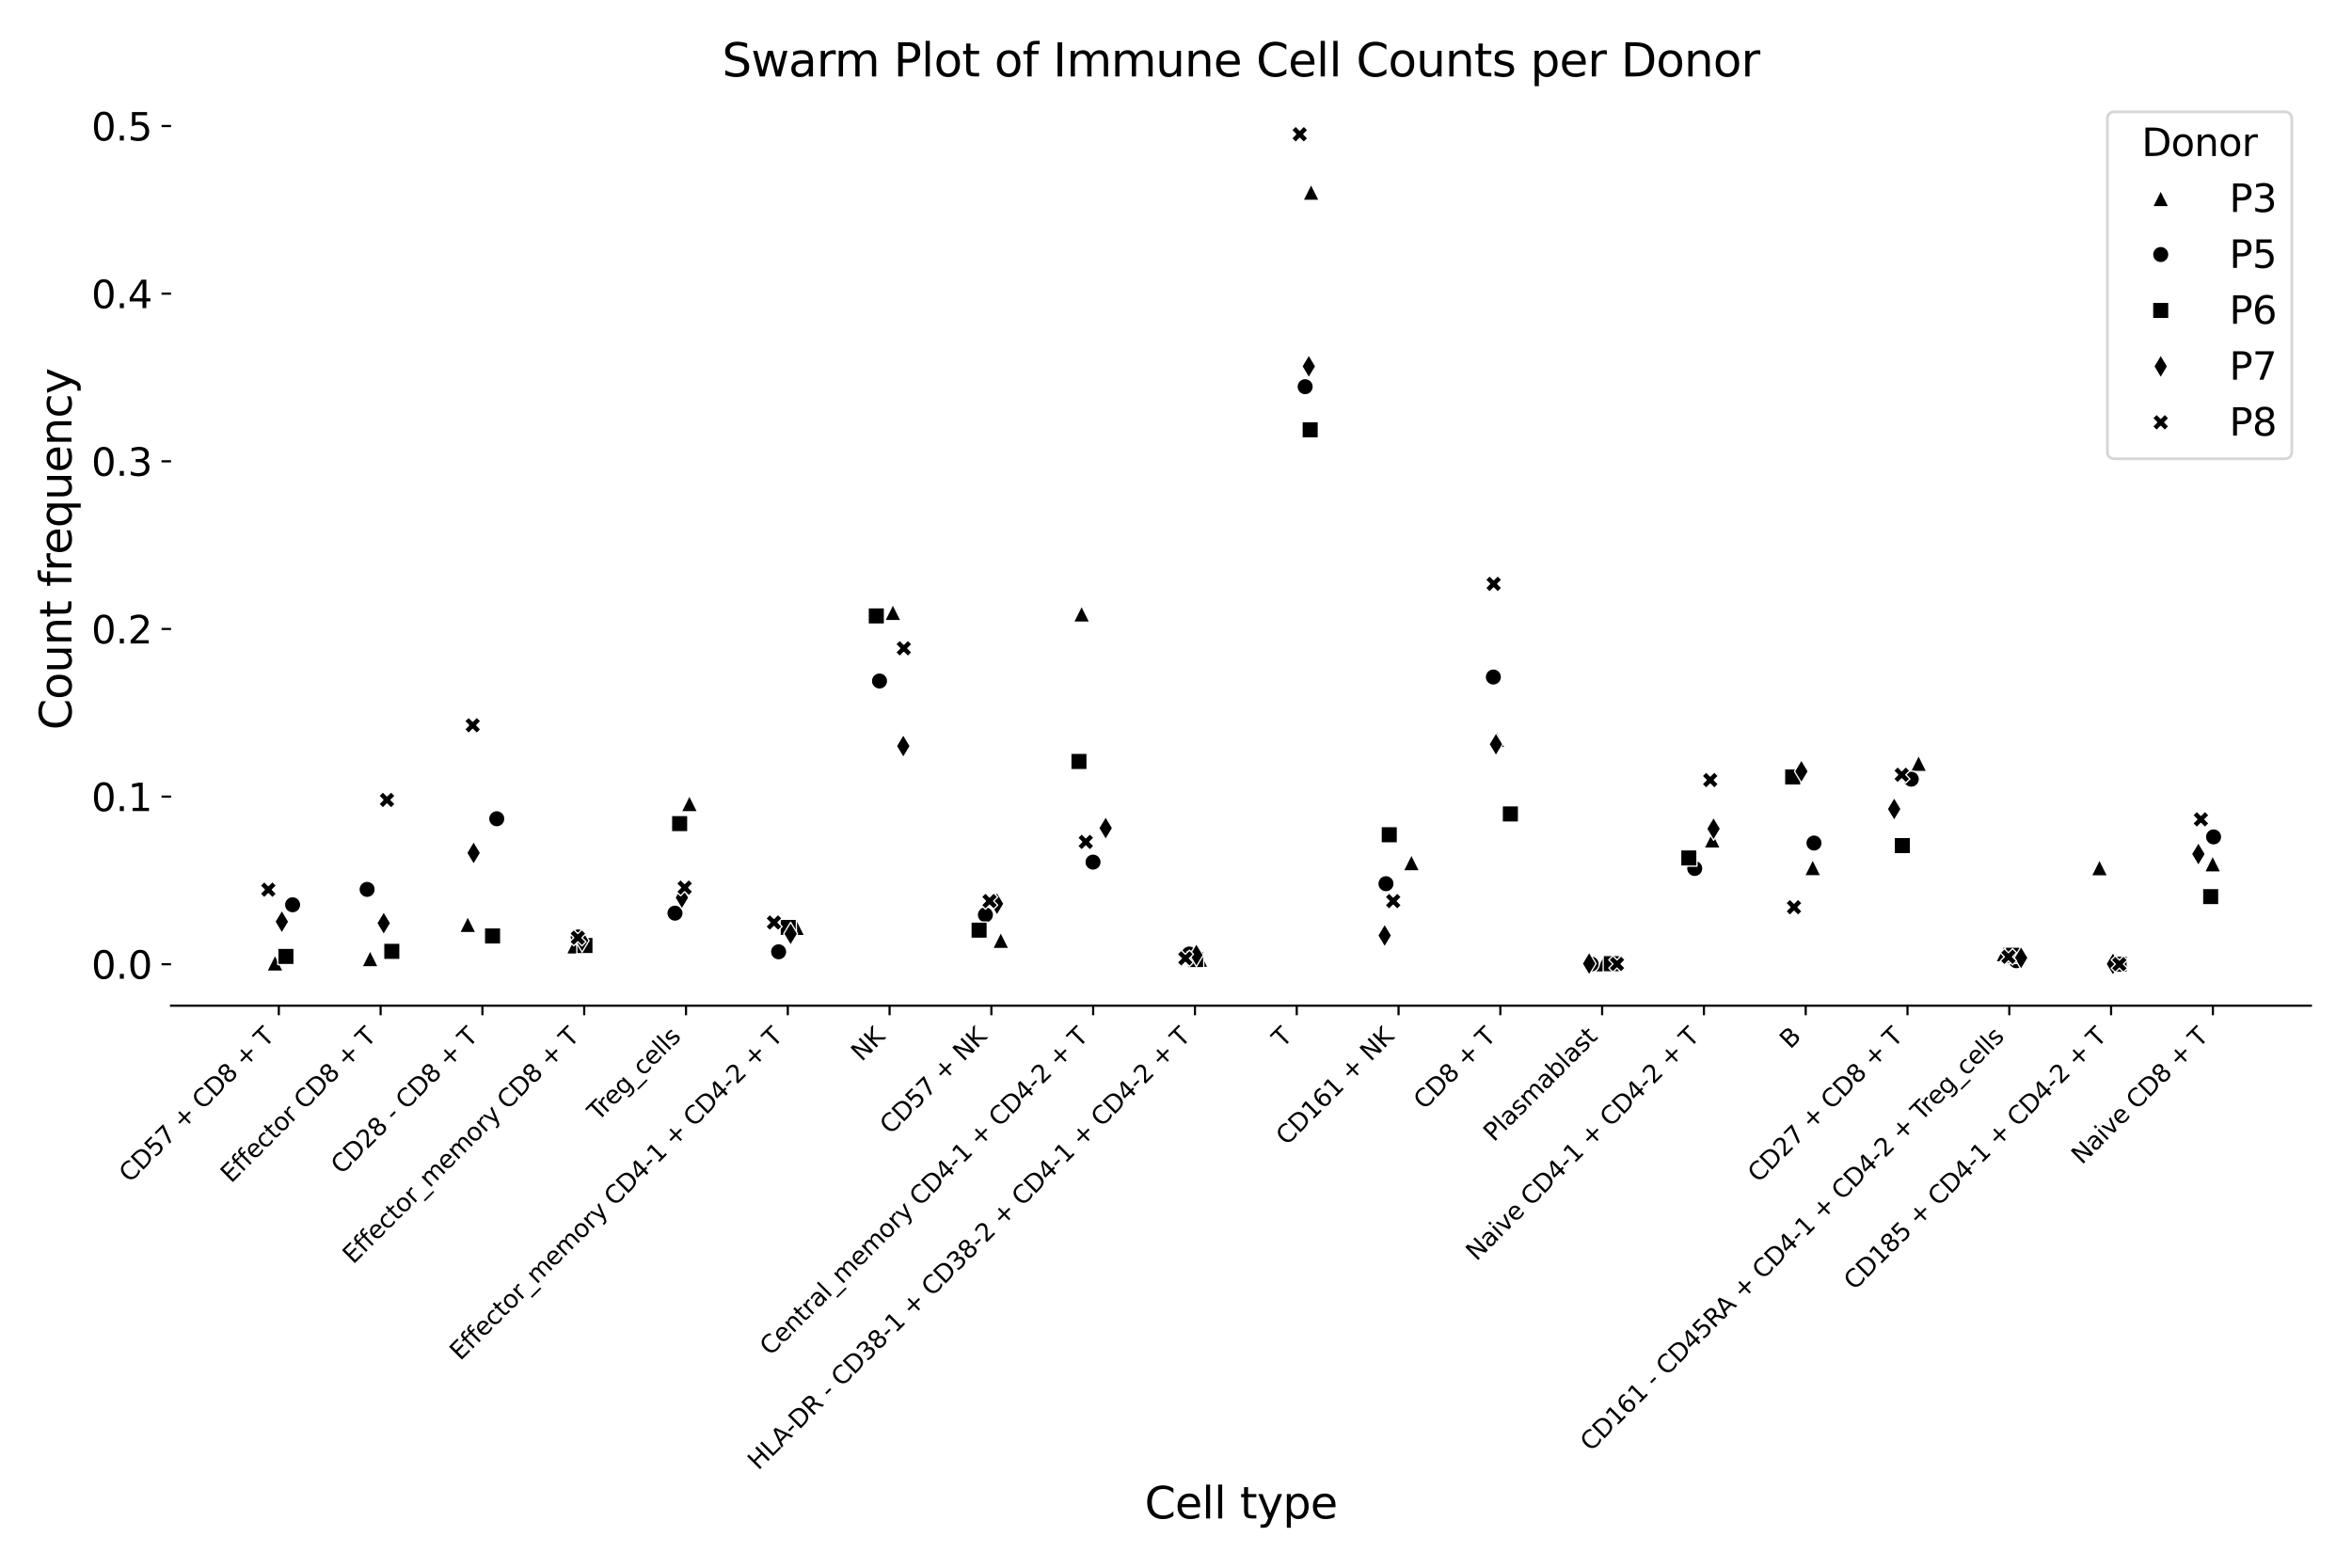 <?xml version="1.0" encoding="utf-8" standalone="no"?>
<!DOCTYPE svg PUBLIC "-//W3C//DTD SVG 1.1//EN"
  "http://www.w3.org/Graphics/SVG/1.1/DTD/svg11.dtd">
<svg xmlns:xlink="http://www.w3.org/1999/xlink" width="864pt" height="576pt" viewBox="0 0 864 576" xmlns="http://www.w3.org/2000/svg" version="1.1">
 <defs>
  <style type="text/css">*{stroke-linejoin: round; stroke-linecap: butt}</style>
 </defs>
 <g id="figure_1">
  <g id="patch_1">
   <path d="M 0 576 
L 864 576 
L 864 0 
L 0 0 
z
" style="fill: #ffffff"/>
  </g>
  <g id="axes_1">
   <g id="patch_2">
    <path d="M 62.84 369.508 
L 848.88 369.508 
L 848.88 34.08 
L 62.84 34.08 
z
" style="fill: #ffffff"/>
   </g>
   <g id="PathCollection_1">
    <path d="M 101.02 350.827 
L 98.02 356.827 
L 104.02 356.827 
z
" clip-path="url(#p1715200d81)" style="stroke: #ffffff; stroke-width: 0.48"/>
    <path d="M 107.484 335.43 
C 108.28 335.43 109.043 335.114 109.605 334.552 
C 110.168 333.989 110.484 333.226 110.484 332.43 
C 110.484 331.635 110.168 330.872 109.605 330.309 
C 109.043 329.746 108.28 329.43 107.484 329.43 
C 106.688 329.43 105.925 329.746 105.363 330.309 
C 104.8 330.872 104.484 331.635 104.484 332.43 
C 104.484 333.226 104.8 333.989 105.363 334.552 
C 105.925 335.114 106.688 335.43 107.484 335.43 
z
" clip-path="url(#p1715200d81)" style="stroke: #ffffff; stroke-width: 0.48"/>
    <path d="M 102.03 354.409 
L 108.03 354.409 
L 108.03 348.409 
L 102.03 348.409 
z
" clip-path="url(#p1715200d81)" style="stroke: #ffffff; stroke-width: 0.48"/>
    <path d="M 103.535 342.889 
L 106.08 338.646 
L 103.535 334.404 
L 100.989 338.646 
z
" clip-path="url(#p1715200d81)" style="stroke: #ffffff; stroke-width: 0.48"/>
    <path d="M 97.069 329.881 
L 98.569 328.381 
L 100.069 329.881 
L 101.569 328.381 
L 100.069 326.881 
L 101.569 325.381 
L 100.069 323.881 
L 98.569 325.381 
L 97.069 323.881 
L 95.569 325.381 
L 97.069 326.881 
L 95.569 328.381 
z
" clip-path="url(#p1715200d81)" style="stroke: #ffffff; stroke-width: 0.48"/>
    <path d="M 135.962 349.231 
L 132.962 355.231 
L 138.962 355.231 
z
" clip-path="url(#p1715200d81)" style="stroke: #ffffff; stroke-width: 0.48"/>
    <path d="M 134.864 329.782 
C 135.659 329.782 136.422 329.466 136.985 328.903 
C 137.547 328.341 137.864 327.578 137.864 326.782 
C 137.864 325.986 137.547 325.223 136.985 324.661 
C 136.422 324.098 135.659 323.782 134.864 323.782 
C 134.068 323.782 133.305 324.098 132.742 324.661 
C 132.18 325.223 131.864 325.986 131.864 326.782 
C 131.864 327.578 132.18 328.341 132.742 328.903 
C 133.305 329.466 134.068 329.782 134.864 329.782 
z
" clip-path="url(#p1715200d81)" style="stroke: #ffffff; stroke-width: 0.48"/>
    <path d="M 140.929 352.538 
L 146.929 352.538 
L 146.929 346.538 
L 140.929 346.538 
z
" clip-path="url(#p1715200d81)" style="stroke: #ffffff; stroke-width: 0.48"/>
    <path d="M 140.955 343.437 
L 143.501 339.194 
L 140.955 334.951 
L 138.41 339.194 
z
" clip-path="url(#p1715200d81)" style="stroke: #ffffff; stroke-width: 0.48"/>
    <path d="M 140.655 296.912 
L 142.155 295.412 
L 143.655 296.912 
L 145.155 295.412 
L 143.655 293.912 
L 145.155 292.412 
L 143.655 290.912 
L 142.155 292.412 
L 140.655 290.912 
L 139.155 292.412 
L 140.655 293.912 
L 139.155 295.412 
z
" clip-path="url(#p1715200d81)" style="stroke: #ffffff; stroke-width: 0.48"/>
    <path d="M 171.836 336.667 
L 168.836 342.667 
L 174.836 342.667 
z
" clip-path="url(#p1715200d81)" style="stroke: #ffffff; stroke-width: 0.48"/>
    <path d="M 182.485 303.828 
C 183.281 303.828 184.044 303.512 184.607 302.949 
C 185.169 302.387 185.485 301.623 185.485 300.828 
C 185.485 300.032 185.169 299.269 184.607 298.707 
C 184.044 298.144 183.281 297.828 182.485 297.828 
C 181.69 297.828 180.927 298.144 180.364 298.707 
C 179.801 299.269 179.485 300.032 179.485 300.828 
C 179.485 301.623 179.801 302.387 180.364 302.949 
C 180.927 303.512 181.69 303.828 182.485 303.828 
z
" clip-path="url(#p1715200d81)" style="stroke: #ffffff; stroke-width: 0.48"/>
    <path d="M 177.943 346.895 
L 183.943 346.895 
L 183.943 340.895 
L 177.943 340.895 
z
" clip-path="url(#p1715200d81)" style="stroke: #ffffff; stroke-width: 0.48"/>
    <path d="M 173.987 317.627 
L 176.533 313.384 
L 173.987 309.142 
L 171.441 313.384 
z
" clip-path="url(#p1715200d81)" style="stroke: #ffffff; stroke-width: 0.48"/>
    <path d="M 172.145 269.48 
L 173.645 267.98 
L 175.145 269.48 
L 176.645 267.98 
L 175.145 266.48 
L 176.645 264.98 
L 175.145 263.48 
L 173.645 264.98 
L 172.145 263.48 
L 170.645 264.98 
L 172.145 266.48 
L 170.645 267.98 
z
" clip-path="url(#p1715200d81)" style="stroke: #ffffff; stroke-width: 0.48"/>
    <path d="M 211.055 344.567 
L 208.055 350.567 
L 214.055 350.567 
z
" clip-path="url(#p1715200d81)" style="stroke: #ffffff; stroke-width: 0.48"/>
    <path d="M 212.411 347.264 
C 213.207 347.264 213.97 346.948 214.532 346.385 
C 215.095 345.822 215.411 345.059 215.411 344.264 
C 215.411 343.468 215.095 342.705 214.532 342.142 
C 213.97 341.58 213.207 341.264 212.411 341.264 
C 211.615 341.264 210.852 341.58 210.29 342.142 
C 209.727 342.705 209.411 343.468 209.411 344.264 
C 209.411 345.059 209.727 345.822 210.29 346.385 
C 210.852 346.948 211.615 347.264 212.411 347.264 
z
" clip-path="url(#p1715200d81)" style="stroke: #ffffff; stroke-width: 0.48"/>
    <path d="M 211.885 350.4 
L 217.885 350.4 
L 217.885 344.4 
L 211.885 344.4 
z
" clip-path="url(#p1715200d81)" style="stroke: #ffffff; stroke-width: 0.48"/>
    <path d="M 213.844 349.842 
L 216.389 345.599 
L 213.844 341.356 
L 211.298 345.599 
z
" clip-path="url(#p1715200d81)" style="stroke: #ffffff; stroke-width: 0.48"/>
    <path d="M 210.765 347.528 
L 212.265 346.028 
L 213.765 347.528 
L 215.265 346.028 
L 213.765 344.528 
L 215.265 343.028 
L 213.765 341.528 
L 212.265 343.028 
L 210.765 341.528 
L 209.265 343.028 
L 210.765 344.528 
L 209.265 346.028 
z
" clip-path="url(#p1715200d81)" style="stroke: #ffffff; stroke-width: 0.48"/>
    <path d="M 253.255 292.255 
L 250.255 298.255 
L 256.255 298.255 
z
" clip-path="url(#p1715200d81)" style="stroke: #ffffff; stroke-width: 0.48"/>
    <path d="M 247.956 338.509 
C 248.752 338.509 249.515 338.193 250.077 337.63 
C 250.64 337.067 250.956 336.304 250.956 335.509 
C 250.956 334.713 250.64 333.95 250.077 333.387 
C 249.515 332.825 248.752 332.509 247.956 332.509 
C 247.16 332.509 246.397 332.825 245.835 333.387 
C 245.272 333.95 244.956 334.713 244.956 335.509 
C 244.956 336.304 245.272 337.067 245.835 337.63 
C 246.397 338.193 247.16 338.509 247.956 338.509 
z
" clip-path="url(#p1715200d81)" style="stroke: #ffffff; stroke-width: 0.48"/>
    <path d="M 246.668 305.616 
L 252.668 305.616 
L 252.668 299.616 
L 246.668 299.616 
z
" clip-path="url(#p1715200d81)" style="stroke: #ffffff; stroke-width: 0.48"/>
    <path d="M 250.501 334.056 
L 253.047 329.813 
L 250.501 325.57 
L 247.955 329.813 
z
" clip-path="url(#p1715200d81)" style="stroke: #ffffff; stroke-width: 0.48"/>
    <path d="M 250.007 329.13 
L 251.507 327.63 
L 253.007 329.13 
L 254.507 327.63 
L 253.007 326.13 
L 254.507 324.63 
L 253.007 323.13 
L 251.507 324.63 
L 250.007 323.13 
L 248.507 324.63 
L 250.007 326.13 
L 248.507 327.63 
z
" clip-path="url(#p1715200d81)" style="stroke: #ffffff; stroke-width: 0.48"/>
    <path d="M 292.592 337.76 
L 289.592 343.76 
L 295.592 343.76 
z
" clip-path="url(#p1715200d81)" style="stroke: #ffffff; stroke-width: 0.48"/>
    <path d="M 286.024 352.714 
C 286.82 352.714 287.583 352.398 288.145 351.836 
C 288.708 351.273 289.024 350.51 289.024 349.714 
C 289.024 348.919 288.708 348.156 288.145 347.593 
C 287.583 347.03 286.82 346.714 286.024 346.714 
C 285.228 346.714 284.465 347.03 283.903 347.593 
C 283.34 348.156 283.024 348.919 283.024 349.714 
C 283.024 350.51 283.34 351.273 283.903 351.836 
C 284.465 352.398 285.228 352.714 286.024 352.714 
z
" clip-path="url(#p1715200d81)" style="stroke: #ffffff; stroke-width: 0.48"/>
    <path d="M 286.553 343.747 
L 292.553 343.747 
L 292.553 337.747 
L 286.553 337.747 
z
" clip-path="url(#p1715200d81)" style="stroke: #ffffff; stroke-width: 0.48"/>
    <path d="M 290.43 347.342 
L 292.975 343.099 
L 290.43 338.856 
L 287.884 343.099 
z
" clip-path="url(#p1715200d81)" style="stroke: #ffffff; stroke-width: 0.48"/>
    <path d="M 282.805 341.943 
L 284.305 340.443 
L 285.805 341.943 
L 287.305 340.443 
L 285.805 338.943 
L 287.305 337.443 
L 285.805 335.943 
L 284.305 337.443 
L 282.805 335.943 
L 281.305 337.443 
L 282.805 338.943 
L 281.305 340.443 
z
" clip-path="url(#p1715200d81)" style="stroke: #ffffff; stroke-width: 0.48"/>
    <path d="M 327.993 222.043 
L 324.993 228.043 
L 330.993 228.043 
z
" clip-path="url(#p1715200d81)" style="stroke: #ffffff; stroke-width: 0.48"/>
    <path d="M 323.09 253.219 
C 323.886 253.219 324.649 252.903 325.211 252.34 
C 325.774 251.778 326.09 251.014 326.09 250.219 
C 326.09 249.423 325.774 248.66 325.211 248.097 
C 324.649 247.535 323.886 247.219 323.09 247.219 
C 322.295 247.219 321.531 247.535 320.969 248.097 
C 320.406 248.66 320.09 249.423 320.09 250.219 
C 320.09 251.014 320.406 251.778 320.969 252.34 
C 321.531 252.903 322.295 253.219 323.09 253.219 
z
" clip-path="url(#p1715200d81)" style="stroke: #ffffff; stroke-width: 0.48"/>
    <path d="M 318.907 229.294 
L 324.907 229.294 
L 324.907 223.294 
L 318.907 223.294 
z
" clip-path="url(#p1715200d81)" style="stroke: #ffffff; stroke-width: 0.48"/>
    <path d="M 331.822 278.365 
L 334.367 274.122 
L 331.822 269.88 
L 329.276 274.122 
z
" clip-path="url(#p1715200d81)" style="stroke: #ffffff; stroke-width: 0.48"/>
    <path d="M 330.51 241.204 
L 332.01 239.704 
L 333.51 241.204 
L 335.01 239.704 
L 333.51 238.204 
L 335.01 236.704 
L 333.51 235.204 
L 332.01 236.704 
L 330.51 235.204 
L 329.01 236.704 
L 330.51 238.204 
L 329.01 239.704 
z
" clip-path="url(#p1715200d81)" style="stroke: #ffffff; stroke-width: 0.48"/>
    <path d="M 367.639 342.508 
L 364.639 348.508 
L 370.639 348.508 
z
" clip-path="url(#p1715200d81)" style="stroke: #ffffff; stroke-width: 0.48"/>
    <path d="M 361.987 339.13 
C 362.783 339.13 363.546 338.814 364.109 338.251 
C 364.671 337.689 364.987 336.926 364.987 336.13 
C 364.987 335.334 364.671 334.571 364.109 334.009 
C 363.546 333.446 362.783 333.13 361.987 333.13 
C 361.192 333.13 360.429 333.446 359.866 334.009 
C 359.304 334.571 358.987 335.334 358.987 336.13 
C 358.987 336.926 359.304 337.689 359.866 338.251 
C 360.429 338.814 361.192 339.13 361.987 339.13 
z
" clip-path="url(#p1715200d81)" style="stroke: #ffffff; stroke-width: 0.48"/>
    <path d="M 356.666 344.757 
L 362.666 344.757 
L 362.666 338.757 
L 356.666 338.757 
z
" clip-path="url(#p1715200d81)" style="stroke: #ffffff; stroke-width: 0.48"/>
    <path d="M 366.246 336.294 
L 368.792 332.051 
L 366.246 327.809 
L 363.7 332.051 
z
" clip-path="url(#p1715200d81)" style="stroke: #ffffff; stroke-width: 0.48"/>
    <path d="M 362.008 334.058 
L 363.508 332.558 
L 365.008 334.058 
L 366.508 332.558 
L 365.008 331.058 
L 366.508 329.558 
L 365.008 328.058 
L 363.508 329.558 
L 362.008 328.058 
L 360.508 329.558 
L 362.008 331.058 
L 360.508 332.558 
z
" clip-path="url(#p1715200d81)" style="stroke: #ffffff; stroke-width: 0.48"/>
    <path d="M 397.332 222.589 
L 394.332 228.589 
L 400.332 228.589 
z
" clip-path="url(#p1715200d81)" style="stroke: #ffffff; stroke-width: 0.48"/>
    <path d="M 401.518 319.756 
C 402.314 319.756 403.077 319.44 403.64 318.878 
C 404.202 318.315 404.518 317.552 404.518 316.756 
C 404.518 315.961 404.202 315.197 403.64 314.635 
C 403.077 314.072 402.314 313.756 401.518 313.756 
C 400.723 313.756 399.959 314.072 399.397 314.635 
C 398.834 315.197 398.518 315.961 398.518 316.756 
C 398.518 317.552 398.834 318.315 399.397 318.878 
C 399.959 319.44 400.723 319.756 401.518 319.756 
z
" clip-path="url(#p1715200d81)" style="stroke: #ffffff; stroke-width: 0.48"/>
    <path d="M 393.349 282.779 
L 399.349 282.779 
L 399.349 276.779 
L 393.349 276.779 
z
" clip-path="url(#p1715200d81)" style="stroke: #ffffff; stroke-width: 0.48"/>
    <path d="M 406.164 308.508 
L 408.71 304.265 
L 406.164 300.023 
L 403.618 304.265 
z
" clip-path="url(#p1715200d81)" style="stroke: #ffffff; stroke-width: 0.48"/>
    <path d="M 397.366 312.329 
L 398.866 310.829 
L 400.366 312.329 
L 401.866 310.829 
L 400.366 309.329 
L 401.866 307.829 
L 400.366 306.329 
L 398.866 307.829 
L 397.366 306.329 
L 395.866 307.829 
L 397.366 309.329 
L 395.866 310.829 
z
" clip-path="url(#p1715200d81)" style="stroke: #ffffff; stroke-width: 0.48"/>
    <path d="M 440.789 349.441 
L 437.789 355.441 
L 443.789 355.441 
z
" clip-path="url(#p1715200d81)" style="stroke: #ffffff; stroke-width: 0.48"/>
    <path d="M 436.853 353.533 
C 437.649 353.533 438.412 353.217 438.974 352.655 
C 439.537 352.092 439.853 351.329 439.853 350.533 
C 439.853 349.738 439.537 348.975 438.974 348.412 
C 438.412 347.849 437.649 347.533 436.853 347.533 
C 436.058 347.533 435.294 347.849 434.732 348.412 
C 434.169 348.975 433.853 349.738 433.853 350.533 
C 433.853 351.329 434.169 352.092 434.732 352.655 
C 435.294 353.217 436.058 353.533 436.853 353.533 
z
" clip-path="url(#p1715200d81)" style="stroke: #ffffff; stroke-width: 0.48"/>
    <path d="M 436.19 355.567 
L 442.19 355.567 
L 442.19 349.567 
L 436.19 349.567 
z
" clip-path="url(#p1715200d81)" style="stroke: #ffffff; stroke-width: 0.48"/>
    <path d="M 439.489 355.151 
L 442.035 350.908 
L 439.489 346.666 
L 436.944 350.908 
z
" clip-path="url(#p1715200d81)" style="stroke: #ffffff; stroke-width: 0.48"/>
    <path d="M 433.93 355.107 
L 435.43 353.607 
L 436.93 355.107 
L 438.43 353.607 
L 436.93 352.107 
L 438.43 350.607 
L 436.93 349.107 
L 435.43 350.607 
L 433.93 349.107 
L 432.43 350.607 
L 433.93 352.107 
L 432.43 353.607 
z
" clip-path="url(#p1715200d81)" style="stroke: #ffffff; stroke-width: 0.48"/>
    <path d="M 481.626 67.628 
L 478.626 73.628 
L 484.626 73.628 
z
" clip-path="url(#p1715200d81)" style="stroke: #ffffff; stroke-width: 0.48"/>
    <path d="M 479.445 145.081 
C 480.24 145.081 481.004 144.765 481.566 144.203 
C 482.129 143.64 482.445 142.877 482.445 142.081 
C 482.445 141.286 482.129 140.523 481.566 139.96 
C 481.004 139.397 480.24 139.081 479.445 139.081 
C 478.649 139.081 477.886 139.397 477.323 139.96 
C 476.761 140.523 476.445 141.286 476.445 142.081 
C 476.445 142.877 476.761 143.64 477.323 144.203 
C 477.886 144.765 478.649 145.081 479.445 145.081 
z
" clip-path="url(#p1715200d81)" style="stroke: #ffffff; stroke-width: 0.48"/>
    <path d="M 478.289 160.931 
L 484.289 160.931 
L 484.289 154.931 
L 478.289 154.931 
z
" clip-path="url(#p1715200d81)" style="stroke: #ffffff; stroke-width: 0.48"/>
    <path d="M 480.788 138.84 
L 483.333 134.598 
L 480.788 130.355 
L 478.242 134.598 
z
" clip-path="url(#p1715200d81)" style="stroke: #ffffff; stroke-width: 0.48"/>
    <path d="M 475.957 52.327 
L 477.457 50.827 
L 478.957 52.327 
L 480.457 50.827 
L 478.957 49.327 
L 480.457 47.827 
L 478.957 46.327 
L 477.457 47.827 
L 475.957 46.327 
L 474.457 47.827 
L 475.957 49.327 
L 474.457 50.827 
z
" clip-path="url(#p1715200d81)" style="stroke: #ffffff; stroke-width: 0.48"/>
    <path d="M 518.484 313.978 
L 515.484 319.978 
L 521.484 319.978 
z
" clip-path="url(#p1715200d81)" style="stroke: #ffffff; stroke-width: 0.48"/>
    <path d="M 509.135 327.692 
C 509.931 327.692 510.694 327.376 511.257 326.813 
C 511.819 326.251 512.135 325.488 512.135 324.692 
C 512.135 323.897 511.819 323.133 511.257 322.571 
C 510.694 322.008 509.931 321.692 509.135 321.692 
C 508.34 321.692 507.576 322.008 507.014 322.571 
C 506.451 323.133 506.135 323.897 506.135 324.692 
C 506.135 325.488 506.451 326.251 507.014 326.813 
C 507.576 327.376 508.34 327.692 509.135 327.692 
z
" clip-path="url(#p1715200d81)" style="stroke: #ffffff; stroke-width: 0.48"/>
    <path d="M 507.341 309.714 
L 513.341 309.714 
L 513.341 303.714 
L 507.341 303.714 
z
" clip-path="url(#p1715200d81)" style="stroke: #ffffff; stroke-width: 0.48"/>
    <path d="M 508.65 347.961 
L 511.195 343.718 
L 508.65 339.475 
L 506.104 343.718 
z
" clip-path="url(#p1715200d81)" style="stroke: #ffffff; stroke-width: 0.48"/>
    <path d="M 510.292 334.082 
L 511.792 332.582 
L 513.292 334.082 
L 514.792 332.582 
L 513.292 331.082 
L 514.792 329.582 
L 513.292 328.082 
L 511.792 329.582 
L 510.292 328.082 
L 508.792 329.582 
L 510.292 331.082 
L 508.792 332.582 
z
" clip-path="url(#p1715200d81)" style="stroke: #ffffff; stroke-width: 0.48"/>
    <path d="M 549.896 268.683 
L 546.896 274.683 
L 552.896 274.683 
z
" clip-path="url(#p1715200d81)" style="stroke: #ffffff; stroke-width: 0.48"/>
    <path d="M 548.58 251.75 
C 549.375 251.75 550.138 251.434 550.701 250.872 
C 551.263 250.309 551.58 249.546 551.58 248.75 
C 551.58 247.955 551.263 247.191 550.701 246.629 
C 550.138 246.066 549.375 245.75 548.58 245.75 
C 547.784 245.75 547.021 246.066 546.458 246.629 
C 545.896 247.191 545.58 247.955 545.58 248.75 
C 545.58 249.546 545.896 250.309 546.458 250.872 
C 547.021 251.434 547.784 251.75 548.58 251.75 
z
" clip-path="url(#p1715200d81)" style="stroke: #ffffff; stroke-width: 0.48"/>
    <path d="M 551.832 302.053 
L 557.832 302.053 
L 557.832 296.053 
L 551.832 296.053 
z
" clip-path="url(#p1715200d81)" style="stroke: #ffffff; stroke-width: 0.48"/>
    <path d="M 549.538 277.698 
L 552.083 273.456 
L 549.538 269.213 
L 546.992 273.456 
z
" clip-path="url(#p1715200d81)" style="stroke: #ffffff; stroke-width: 0.48"/>
    <path d="M 547.187 217.527 
L 548.687 216.027 
L 550.187 217.527 
L 551.687 216.027 
L 550.187 214.527 
L 551.687 213.027 
L 550.187 211.527 
L 548.687 213.027 
L 547.187 211.527 
L 545.687 213.027 
L 547.187 214.527 
L 545.687 216.027 
z
" clip-path="url(#p1715200d81)" style="stroke: #ffffff; stroke-width: 0.48"/>
    <path d="M 589.017 351.163 
L 586.017 357.163 
L 592.017 357.163 
z
" clip-path="url(#p1715200d81)" style="stroke: #ffffff; stroke-width: 0.48"/>
    <path d="M 584.509 357.205 
C 585.305 357.205 586.068 356.889 586.631 356.326 
C 587.193 355.763 587.509 355 587.509 354.205 
C 587.509 353.409 587.193 352.646 586.631 352.083 
C 586.068 351.521 585.305 351.205 584.509 351.205 
C 583.714 351.205 582.951 351.521 582.388 352.083 
C 581.826 352.646 581.509 353.409 581.509 354.205 
C 581.509 355 581.826 355.763 582.388 356.326 
C 582.951 356.889 583.714 357.205 584.509 357.205 
z
" clip-path="url(#p1715200d81)" style="stroke: #ffffff; stroke-width: 0.48"/>
    <path d="M 588.928 357.082 
L 594.928 357.082 
L 594.928 351.082 
L 588.928 351.082 
z
" clip-path="url(#p1715200d81)" style="stroke: #ffffff; stroke-width: 0.48"/>
    <path d="M 583.765 358.294 
L 586.31 354.051 
L 583.765 349.809 
L 581.219 354.051 
z
" clip-path="url(#p1715200d81)" style="stroke: #ffffff; stroke-width: 0.48"/>
    <path d="M 592.499 357.172 
L 593.999 355.672 
L 595.499 357.172 
L 596.999 355.672 
L 595.499 354.172 
L 596.999 352.672 
L 595.499 351.172 
L 593.999 352.672 
L 592.499 351.172 
L 590.999 352.672 
L 592.499 354.172 
L 590.999 355.672 
z
" clip-path="url(#p1715200d81)" style="stroke: #ffffff; stroke-width: 0.48"/>
    <path d="M 628.985 305.616 
L 625.985 311.616 
L 631.985 311.616 
z
" clip-path="url(#p1715200d81)" style="stroke: #ffffff; stroke-width: 0.48"/>
    <path d="M 622.551 322.1 
C 623.346 322.1 624.11 321.784 624.672 321.222 
C 625.235 320.659 625.551 319.896 625.551 319.1 
C 625.551 318.305 625.235 317.542 624.672 316.979 
C 624.11 316.416 623.346 316.1 622.551 316.1 
C 621.755 316.1 620.992 316.416 620.43 316.979 
C 619.867 317.542 619.551 318.305 619.551 319.1 
C 619.551 319.896 619.867 320.659 620.43 321.222 
C 620.992 321.784 621.755 322.1 622.551 322.1 
z
" clip-path="url(#p1715200d81)" style="stroke: #ffffff; stroke-width: 0.48"/>
    <path d="M 617.384 318.238 
L 623.384 318.238 
L 623.384 312.238 
L 617.384 312.238 
z
" clip-path="url(#p1715200d81)" style="stroke: #ffffff; stroke-width: 0.48"/>
    <path d="M 629.469 308.746 
L 632.015 304.503 
L 629.469 300.261 
L 626.924 304.503 
z
" clip-path="url(#p1715200d81)" style="stroke: #ffffff; stroke-width: 0.48"/>
    <path d="M 626.751 289.614 
L 628.251 288.114 
L 629.751 289.614 
L 631.251 288.114 
L 629.751 286.614 
L 631.251 285.114 
L 629.751 283.614 
L 628.251 285.114 
L 626.751 283.614 
L 625.251 285.114 
L 626.751 286.614 
L 625.251 288.114 
z
" clip-path="url(#p1715200d81)" style="stroke: #ffffff; stroke-width: 0.48"/>
    <path d="M 665.893 315.784 
L 662.893 321.784 
L 668.893 321.784 
z
" clip-path="url(#p1715200d81)" style="stroke: #ffffff; stroke-width: 0.48"/>
    <path d="M 666.367 312.752 
C 667.162 312.752 667.926 312.436 668.488 311.874 
C 669.051 311.311 669.367 310.548 669.367 309.752 
C 669.367 308.957 669.051 308.194 668.488 307.631 
C 667.926 307.068 667.162 306.752 666.367 306.752 
C 665.571 306.752 664.808 307.068 664.245 307.631 
C 663.683 308.194 663.367 308.957 663.367 309.752 
C 663.367 310.548 663.683 311.311 664.245 311.874 
C 664.808 312.436 665.571 312.752 666.367 312.752 
z
" clip-path="url(#p1715200d81)" style="stroke: #ffffff; stroke-width: 0.48"/>
    <path d="M 655.545 288.481 
L 661.545 288.481 
L 661.545 282.481 
L 655.545 282.481 
z
" clip-path="url(#p1715200d81)" style="stroke: #ffffff; stroke-width: 0.48"/>
    <path d="M 661.736 287.651 
L 664.282 283.408 
L 661.736 279.165 
L 659.19 283.408 
z
" clip-path="url(#p1715200d81)" style="stroke: #ffffff; stroke-width: 0.48"/>
    <path d="M 657.515 336.334 
L 659.015 334.834 
L 660.515 336.334 
L 662.015 334.834 
L 660.515 333.334 
L 662.015 331.834 
L 660.515 330.334 
L 659.015 331.834 
L 657.515 330.334 
L 656.015 331.834 
L 657.515 333.334 
L 656.015 334.834 
z
" clip-path="url(#p1715200d81)" style="stroke: #ffffff; stroke-width: 0.48"/>
    <path d="M 704.79 277.464 
L 701.79 283.464 
L 707.79 283.464 
z
" clip-path="url(#p1715200d81)" style="stroke: #ffffff; stroke-width: 0.48"/>
    <path d="M 702.1 289.283 
C 702.895 289.283 703.659 288.967 704.221 288.405 
C 704.784 287.842 705.1 287.079 705.1 286.283 
C 705.1 285.488 704.784 284.725 704.221 284.162 
C 703.659 283.6 702.895 283.283 702.1 283.283 
C 701.304 283.283 700.541 283.6 699.979 284.162 
C 699.416 284.725 699.1 285.488 699.1 286.283 
C 699.1 287.079 699.416 287.842 699.979 288.405 
C 700.541 288.967 701.304 289.283 702.1 289.283 
z
" clip-path="url(#p1715200d81)" style="stroke: #ffffff; stroke-width: 0.48"/>
    <path d="M 695.82 313.694 
L 701.82 313.694 
L 701.82 307.694 
L 695.82 307.694 
z
" clip-path="url(#p1715200d81)" style="stroke: #ffffff; stroke-width: 0.48"/>
    <path d="M 695.821 301.484 
L 698.366 297.241 
L 695.821 292.999 
L 693.275 297.241 
z
" clip-path="url(#p1715200d81)" style="stroke: #ffffff; stroke-width: 0.48"/>
    <path d="M 697.096 287.666 
L 698.596 286.166 
L 700.096 287.666 
L 701.596 286.166 
L 700.096 284.666 
L 701.596 283.166 
L 700.096 281.666 
L 698.596 283.166 
L 697.096 281.666 
L 695.596 283.166 
L 697.096 284.666 
L 695.596 286.166 
z
" clip-path="url(#p1715200d81)" style="stroke: #ffffff; stroke-width: 0.48"/>
    <path d="M 736.149 347.424 
L 733.149 353.424 
L 739.149 353.424 
z
" clip-path="url(#p1715200d81)" style="stroke: #ffffff; stroke-width: 0.48"/>
    <path d="M 740.685 355.99 
C 741.481 355.99 742.244 355.674 742.807 355.112 
C 743.369 354.549 743.685 353.786 743.685 352.99 
C 743.685 352.195 743.369 351.432 742.807 350.869 
C 742.244 350.306 741.481 349.99 740.685 349.99 
C 739.89 349.99 739.127 350.306 738.564 350.869 
C 738.002 351.432 737.685 352.195 737.685 352.99 
C 737.685 353.786 738.002 354.549 738.564 355.112 
C 739.127 355.674 739.89 355.99 740.685 355.99 
z
" clip-path="url(#p1715200d81)" style="stroke: #ffffff; stroke-width: 0.48"/>
    <path d="M 736.653 353.993 
L 742.653 353.993 
L 742.653 347.993 
L 736.653 347.993 
z
" clip-path="url(#p1715200d81)" style="stroke: #ffffff; stroke-width: 0.48"/>
    <path d="M 742.454 356.175 
L 744.999 351.932 
L 742.454 347.69 
L 739.908 351.932 
z
" clip-path="url(#p1715200d81)" style="stroke: #ffffff; stroke-width: 0.48"/>
    <path d="M 736.298 354.544 
L 737.798 353.044 
L 739.298 354.544 
L 740.798 353.044 
L 739.298 351.544 
L 740.798 350.044 
L 739.298 348.544 
L 737.798 350.044 
L 736.298 348.544 
L 734.798 350.044 
L 736.298 351.544 
L 734.798 353.044 
z
" clip-path="url(#p1715200d81)" style="stroke: #ffffff; stroke-width: 0.48"/>
    <path d="M 771.235 315.826 
L 768.235 321.826 
L 774.235 321.826 
z
" clip-path="url(#p1715200d81)" style="stroke: #ffffff; stroke-width: 0.48"/>
    <path d="M 777.895 357.261 
C 778.691 357.261 779.454 356.945 780.016 356.382 
C 780.579 355.82 780.895 355.057 780.895 354.261 
C 780.895 353.466 780.579 352.702 780.016 352.14 
C 779.454 351.577 778.691 351.261 777.895 351.261 
C 777.099 351.261 776.336 351.577 775.774 352.14 
C 775.211 352.702 774.895 353.466 774.895 354.261 
C 774.895 355.057 775.211 355.82 775.774 356.382 
C 776.336 356.945 777.099 357.261 777.895 357.261 
z
" clip-path="url(#p1715200d81)" style="stroke: #ffffff; stroke-width: 0.48"/>
    <path d="M 775.428 357.26 
L 781.428 357.26 
L 781.428 351.26 
L 775.428 351.26 
z
" clip-path="url(#p1715200d81)" style="stroke: #ffffff; stroke-width: 0.48"/>
    <path d="M 776.19 358.413 
L 778.736 354.17 
L 776.19 349.928 
L 773.645 354.17 
z
" clip-path="url(#p1715200d81)" style="stroke: #ffffff; stroke-width: 0.48"/>
    <path d="M 777.043 357.242 
L 778.543 355.742 
L 780.043 357.242 
L 781.543 355.742 
L 780.043 354.242 
L 781.543 352.742 
L 780.043 351.242 
L 778.543 352.742 
L 777.043 351.242 
L 775.543 352.742 
L 777.043 354.242 
L 775.543 355.742 
z
" clip-path="url(#p1715200d81)" style="stroke: #ffffff; stroke-width: 0.48"/>
    <path d="M 812.826 314.398 
L 809.826 320.398 
L 815.826 320.398 
z
" clip-path="url(#p1715200d81)" style="stroke: #ffffff; stroke-width: 0.48"/>
    <path d="M 813.151 310.493 
C 813.947 310.493 814.71 310.177 815.272 309.614 
C 815.835 309.052 816.151 308.289 816.151 307.493 
C 816.151 306.697 815.835 305.934 815.272 305.372 
C 814.71 304.809 813.947 304.493 813.151 304.493 
C 812.355 304.493 811.592 304.809 811.03 305.372 
C 810.467 305.934 810.151 306.697 810.151 307.493 
C 810.151 308.289 810.467 309.052 811.03 309.614 
C 811.592 310.177 812.355 310.493 813.151 310.493 
z
" clip-path="url(#p1715200d81)" style="stroke: #ffffff; stroke-width: 0.48"/>
    <path d="M 809.083 332.433 
L 815.083 332.433 
L 815.083 326.433 
L 809.083 326.433 
z
" clip-path="url(#p1715200d81)" style="stroke: #ffffff; stroke-width: 0.48"/>
    <path d="M 807.572 318.032 
L 810.118 313.789 
L 807.572 309.547 
L 805.027 313.789 
z
" clip-path="url(#p1715200d81)" style="stroke: #ffffff; stroke-width: 0.48"/>
    <path d="M 806.997 304.045 
L 808.497 302.545 
L 809.997 304.045 
L 811.497 302.545 
L 809.997 301.045 
L 811.497 299.545 
L 809.997 298.045 
L 808.497 299.545 
L 806.997 298.045 
L 805.497 299.545 
L 806.997 301.045 
L 805.497 302.545 
z
" clip-path="url(#p1715200d81)" style="stroke: #ffffff; stroke-width: 0.48"/>
   </g>
   <g id="matplotlib.axis_1">
    <g id="xtick_1">
     <g id="line2d_1">
      <defs>
       <path id="meee7b6dc6d" d="M 0 0 
L 0 3.5 
" style="stroke: #000000; stroke-width: 0.8"/>
      </defs>
      <g>
       <use xlink:href="#meee7b6dc6d" x="102.428" y="369.508" style="stroke: #000000; stroke-width: 0.8"/>
      </g>
     </g>
     <g id="text_1">
      <!-- CD57 + CD8 + T -->
      <g transform="translate(47.626 434.822) rotate(-45) scale(0.09 -0.09)">
       <defs>
        <path id="DejaVuSans-43" d="M 4122 4306 
L 4122 3641 
Q 3803 3938 3442 4084 
Q 3081 4231 2675 4231 
Q 1875 4231 1450 3742 
Q 1025 3253 1025 2328 
Q 1025 1406 1450 917 
Q 1875 428 2675 428 
Q 3081 428 3442 575 
Q 3803 722 4122 1019 
L 4122 359 
Q 3791 134 3420 21 
Q 3050 -91 2638 -91 
Q 1578 -91 968 557 
Q 359 1206 359 2328 
Q 359 3453 968 4101 
Q 1578 4750 2638 4750 
Q 3056 4750 3426 4639 
Q 3797 4528 4122 4306 
z
" transform="scale(0.016)"/>
        <path id="DejaVuSans-44" d="M 1259 4147 
L 1259 519 
L 2022 519 
Q 2988 519 3436 956 
Q 3884 1394 3884 2338 
Q 3884 3275 3436 3711 
Q 2988 4147 2022 4147 
L 1259 4147 
z
M 628 4666 
L 1925 4666 
Q 3281 4666 3915 4102 
Q 4550 3538 4550 2338 
Q 4550 1131 3912 565 
Q 3275 0 1925 0 
L 628 0 
L 628 4666 
z
" transform="scale(0.016)"/>
        <path id="DejaVuSans-35" d="M 691 4666 
L 3169 4666 
L 3169 4134 
L 1269 4134 
L 1269 2991 
Q 1406 3038 1543 3061 
Q 1681 3084 1819 3084 
Q 2600 3084 3056 2656 
Q 3513 2228 3513 1497 
Q 3513 744 3044 326 
Q 2575 -91 1722 -91 
Q 1428 -91 1123 -41 
Q 819 9 494 109 
L 494 744 
Q 775 591 1075 516 
Q 1375 441 1709 441 
Q 2250 441 2565 725 
Q 2881 1009 2881 1497 
Q 2881 1984 2565 2268 
Q 2250 2553 1709 2553 
Q 1456 2553 1204 2497 
Q 953 2441 691 2322 
L 691 4666 
z
" transform="scale(0.016)"/>
        <path id="DejaVuSans-37" d="M 525 4666 
L 3525 4666 
L 3525 4397 
L 1831 0 
L 1172 0 
L 2766 4134 
L 525 4134 
L 525 4666 
z
" transform="scale(0.016)"/>
        <path id="DejaVuSans-20" transform="scale(0.016)"/>
        <path id="DejaVuSans-2b" d="M 2944 4013 
L 2944 2272 
L 4684 2272 
L 4684 1741 
L 2944 1741 
L 2944 0 
L 2419 0 
L 2419 1741 
L 678 1741 
L 678 2272 
L 2419 2272 
L 2419 4013 
L 2944 4013 
z
" transform="scale(0.016)"/>
        <path id="DejaVuSans-38" d="M 2034 2216 
Q 1584 2216 1326 1975 
Q 1069 1734 1069 1313 
Q 1069 891 1326 650 
Q 1584 409 2034 409 
Q 2484 409 2743 651 
Q 3003 894 3003 1313 
Q 3003 1734 2745 1975 
Q 2488 2216 2034 2216 
z
M 1403 2484 
Q 997 2584 770 2862 
Q 544 3141 544 3541 
Q 544 4100 942 4425 
Q 1341 4750 2034 4750 
Q 2731 4750 3128 4425 
Q 3525 4100 3525 3541 
Q 3525 3141 3298 2862 
Q 3072 2584 2669 2484 
Q 3125 2378 3379 2068 
Q 3634 1759 3634 1313 
Q 3634 634 3220 271 
Q 2806 -91 2034 -91 
Q 1263 -91 848 271 
Q 434 634 434 1313 
Q 434 1759 690 2068 
Q 947 2378 1403 2484 
z
M 1172 3481 
Q 1172 3119 1398 2916 
Q 1625 2713 2034 2713 
Q 2441 2713 2670 2916 
Q 2900 3119 2900 3481 
Q 2900 3844 2670 4047 
Q 2441 4250 2034 4250 
Q 1625 4250 1398 4047 
Q 1172 3844 1172 3481 
z
" transform="scale(0.016)"/>
        <path id="DejaVuSans-54" d="M -19 4666 
L 3928 4666 
L 3928 4134 
L 2272 4134 
L 2272 0 
L 1638 0 
L 1638 4134 
L -19 4134 
L -19 4666 
z
" transform="scale(0.016)"/>
       </defs>
       <use xlink:href="#DejaVuSans-43"/>
       <use xlink:href="#DejaVuSans-44" x="69.824"/>
       <use xlink:href="#DejaVuSans-35" x="146.826"/>
       <use xlink:href="#DejaVuSans-37" x="210.449"/>
       <use xlink:href="#DejaVuSans-20" x="274.072"/>
       <use xlink:href="#DejaVuSans-2b" x="305.859"/>
       <use xlink:href="#DejaVuSans-20" x="389.648"/>
       <use xlink:href="#DejaVuSans-43" x="421.436"/>
       <use xlink:href="#DejaVuSans-44" x="491.26"/>
       <use xlink:href="#DejaVuSans-38" x="568.262"/>
       <use xlink:href="#DejaVuSans-20" x="631.885"/>
       <use xlink:href="#DejaVuSans-2b" x="663.672"/>
       <use xlink:href="#DejaVuSans-20" x="747.461"/>
       <use xlink:href="#DejaVuSans-54" x="779.248"/>
      </g>
     </g>
    </g>
    <g id="xtick_2">
     <g id="line2d_2">
      <g>
       <use xlink:href="#meee7b6dc6d" x="139.821" y="369.508" style="stroke: #000000; stroke-width: 0.8"/>
      </g>
     </g>
     <g id="text_2">
      <!-- Effector CD8 + T -->
      <g transform="translate(84.895 434.946) rotate(-45) scale(0.09 -0.09)">
       <defs>
        <path id="DejaVuSans-45" d="M 628 4666 
L 3578 4666 
L 3578 4134 
L 1259 4134 
L 1259 2753 
L 3481 2753 
L 3481 2222 
L 1259 2222 
L 1259 531 
L 3634 531 
L 3634 0 
L 628 0 
L 628 4666 
z
" transform="scale(0.016)"/>
        <path id="DejaVuSans-66" d="M 2375 4863 
L 2375 4384 
L 1825 4384 
Q 1516 4384 1395 4259 
Q 1275 4134 1275 3809 
L 1275 3500 
L 2222 3500 
L 2222 3053 
L 1275 3053 
L 1275 0 
L 697 0 
L 697 3053 
L 147 3053 
L 147 3500 
L 697 3500 
L 697 3744 
Q 697 4328 969 4595 
Q 1241 4863 1831 4863 
L 2375 4863 
z
" transform="scale(0.016)"/>
        <path id="DejaVuSans-65" d="M 3597 1894 
L 3597 1613 
L 953 1613 
Q 991 1019 1311 708 
Q 1631 397 2203 397 
Q 2534 397 2845 478 
Q 3156 559 3463 722 
L 3463 178 
Q 3153 47 2828 -22 
Q 2503 -91 2169 -91 
Q 1331 -91 842 396 
Q 353 884 353 1716 
Q 353 2575 817 3079 
Q 1281 3584 2069 3584 
Q 2775 3584 3186 3129 
Q 3597 2675 3597 1894 
z
M 3022 2063 
Q 3016 2534 2758 2815 
Q 2500 3097 2075 3097 
Q 1594 3097 1305 2825 
Q 1016 2553 972 2059 
L 3022 2063 
z
" transform="scale(0.016)"/>
        <path id="DejaVuSans-63" d="M 3122 3366 
L 3122 2828 
Q 2878 2963 2633 3030 
Q 2388 3097 2138 3097 
Q 1578 3097 1268 2742 
Q 959 2388 959 1747 
Q 959 1106 1268 751 
Q 1578 397 2138 397 
Q 2388 397 2633 464 
Q 2878 531 3122 666 
L 3122 134 
Q 2881 22 2623 -34 
Q 2366 -91 2075 -91 
Q 1284 -91 818 406 
Q 353 903 353 1747 
Q 353 2603 823 3093 
Q 1294 3584 2113 3584 
Q 2378 3584 2631 3529 
Q 2884 3475 3122 3366 
z
" transform="scale(0.016)"/>
        <path id="DejaVuSans-74" d="M 1172 4494 
L 1172 3500 
L 2356 3500 
L 2356 3053 
L 1172 3053 
L 1172 1153 
Q 1172 725 1289 603 
Q 1406 481 1766 481 
L 2356 481 
L 2356 0 
L 1766 0 
Q 1100 0 847 248 
Q 594 497 594 1153 
L 594 3053 
L 172 3053 
L 172 3500 
L 594 3500 
L 594 4494 
L 1172 4494 
z
" transform="scale(0.016)"/>
        <path id="DejaVuSans-6f" d="M 1959 3097 
Q 1497 3097 1228 2736 
Q 959 2375 959 1747 
Q 959 1119 1226 758 
Q 1494 397 1959 397 
Q 2419 397 2687 759 
Q 2956 1122 2956 1747 
Q 2956 2369 2687 2733 
Q 2419 3097 1959 3097 
z
M 1959 3584 
Q 2709 3584 3137 3096 
Q 3566 2609 3566 1747 
Q 3566 888 3137 398 
Q 2709 -91 1959 -91 
Q 1206 -91 779 398 
Q 353 888 353 1747 
Q 353 2609 779 3096 
Q 1206 3584 1959 3584 
z
" transform="scale(0.016)"/>
        <path id="DejaVuSans-72" d="M 2631 2963 
Q 2534 3019 2420 3045 
Q 2306 3072 2169 3072 
Q 1681 3072 1420 2755 
Q 1159 2438 1159 1844 
L 1159 0 
L 581 0 
L 581 3500 
L 1159 3500 
L 1159 2956 
Q 1341 3275 1631 3429 
Q 1922 3584 2338 3584 
Q 2397 3584 2469 3576 
Q 2541 3569 2628 3553 
L 2631 2963 
z
" transform="scale(0.016)"/>
       </defs>
       <use xlink:href="#DejaVuSans-45"/>
       <use xlink:href="#DejaVuSans-66" x="63.184"/>
       <use xlink:href="#DejaVuSans-66" x="98.389"/>
       <use xlink:href="#DejaVuSans-65" x="133.594"/>
       <use xlink:href="#DejaVuSans-63" x="195.117"/>
       <use xlink:href="#DejaVuSans-74" x="250.098"/>
       <use xlink:href="#DejaVuSans-6f" x="289.307"/>
       <use xlink:href="#DejaVuSans-72" x="350.488"/>
       <use xlink:href="#DejaVuSans-20" x="391.602"/>
       <use xlink:href="#DejaVuSans-43" x="423.389"/>
       <use xlink:href="#DejaVuSans-44" x="493.213"/>
       <use xlink:href="#DejaVuSans-38" x="570.215"/>
       <use xlink:href="#DejaVuSans-20" x="633.838"/>
       <use xlink:href="#DejaVuSans-2b" x="665.625"/>
       <use xlink:href="#DejaVuSans-20" x="749.414"/>
       <use xlink:href="#DejaVuSans-54" x="781.201"/>
      </g>
     </g>
    </g>
    <g id="xtick_3">
     <g id="line2d_3">
      <g>
       <use xlink:href="#meee7b6dc6d" x="177.214" y="369.508" style="stroke: #000000; stroke-width: 0.8"/>
      </g>
     </g>
     <g id="text_3">
      <!-- CD28 - CD8 + T -->
      <g transform="translate(125.449 431.785) rotate(-45) scale(0.09 -0.09)">
       <defs>
        <path id="DejaVuSans-32" d="M 1228 531 
L 3431 531 
L 3431 0 
L 469 0 
L 469 531 
Q 828 903 1448 1529 
Q 2069 2156 2228 2338 
Q 2531 2678 2651 2914 
Q 2772 3150 2772 3378 
Q 2772 3750 2511 3984 
Q 2250 4219 1831 4219 
Q 1534 4219 1204 4116 
Q 875 4013 500 3803 
L 500 4441 
Q 881 4594 1212 4672 
Q 1544 4750 1819 4750 
Q 2544 4750 2975 4387 
Q 3406 4025 3406 3419 
Q 3406 3131 3298 2873 
Q 3191 2616 2906 2266 
Q 2828 2175 2409 1742 
Q 1991 1309 1228 531 
z
" transform="scale(0.016)"/>
        <path id="DejaVuSans-2d" d="M 313 2009 
L 1997 2009 
L 1997 1497 
L 313 1497 
L 313 2009 
z
" transform="scale(0.016)"/>
       </defs>
       <use xlink:href="#DejaVuSans-43"/>
       <use xlink:href="#DejaVuSans-44" x="69.824"/>
       <use xlink:href="#DejaVuSans-32" x="146.826"/>
       <use xlink:href="#DejaVuSans-38" x="210.449"/>
       <use xlink:href="#DejaVuSans-20" x="274.072"/>
       <use xlink:href="#DejaVuSans-2d" x="305.859"/>
       <use xlink:href="#DejaVuSans-20" x="341.943"/>
       <use xlink:href="#DejaVuSans-43" x="373.73"/>
       <use xlink:href="#DejaVuSans-44" x="443.555"/>
       <use xlink:href="#DejaVuSans-38" x="520.557"/>
       <use xlink:href="#DejaVuSans-20" x="584.18"/>
       <use xlink:href="#DejaVuSans-2b" x="615.967"/>
       <use xlink:href="#DejaVuSans-20" x="699.756"/>
       <use xlink:href="#DejaVuSans-54" x="731.543"/>
      </g>
     </g>
    </g>
    <g id="xtick_4">
     <g id="line2d_4">
      <g>
       <use xlink:href="#meee7b6dc6d" x="214.607" y="369.508" style="stroke: #000000; stroke-width: 0.8"/>
      </g>
     </g>
     <g id="text_4">
      <!-- Effector_memory CD8 + T -->
      <g transform="translate(129.732 464.718) rotate(-45) scale(0.09 -0.09)">
       <defs>
        <path id="DejaVuSans-5f" d="M 3263 -1063 
L 3263 -1509 
L -63 -1509 
L -63 -1063 
L 3263 -1063 
z
" transform="scale(0.016)"/>
        <path id="DejaVuSans-6d" d="M 3328 2828 
Q 3544 3216 3844 3400 
Q 4144 3584 4550 3584 
Q 5097 3584 5394 3201 
Q 5691 2819 5691 2113 
L 5691 0 
L 5113 0 
L 5113 2094 
Q 5113 2597 4934 2840 
Q 4756 3084 4391 3084 
Q 3944 3084 3684 2787 
Q 3425 2491 3425 1978 
L 3425 0 
L 2847 0 
L 2847 2094 
Q 2847 2600 2669 2842 
Q 2491 3084 2119 3084 
Q 1678 3084 1418 2786 
Q 1159 2488 1159 1978 
L 1159 0 
L 581 0 
L 581 3500 
L 1159 3500 
L 1159 2956 
Q 1356 3278 1631 3431 
Q 1906 3584 2284 3584 
Q 2666 3584 2933 3390 
Q 3200 3197 3328 2828 
z
" transform="scale(0.016)"/>
        <path id="DejaVuSans-79" d="M 2059 -325 
Q 1816 -950 1584 -1140 
Q 1353 -1331 966 -1331 
L 506 -1331 
L 506 -850 
L 844 -850 
Q 1081 -850 1212 -737 
Q 1344 -625 1503 -206 
L 1606 56 
L 191 3500 
L 800 3500 
L 1894 763 
L 2988 3500 
L 3597 3500 
L 2059 -325 
z
" transform="scale(0.016)"/>
       </defs>
       <use xlink:href="#DejaVuSans-45"/>
       <use xlink:href="#DejaVuSans-66" x="63.184"/>
       <use xlink:href="#DejaVuSans-66" x="98.389"/>
       <use xlink:href="#DejaVuSans-65" x="133.594"/>
       <use xlink:href="#DejaVuSans-63" x="195.117"/>
       <use xlink:href="#DejaVuSans-74" x="250.098"/>
       <use xlink:href="#DejaVuSans-6f" x="289.307"/>
       <use xlink:href="#DejaVuSans-72" x="350.488"/>
       <use xlink:href="#DejaVuSans-5f" x="391.602"/>
       <use xlink:href="#DejaVuSans-6d" x="441.602"/>
       <use xlink:href="#DejaVuSans-65" x="539.014"/>
       <use xlink:href="#DejaVuSans-6d" x="600.537"/>
       <use xlink:href="#DejaVuSans-6f" x="697.949"/>
       <use xlink:href="#DejaVuSans-72" x="759.131"/>
       <use xlink:href="#DejaVuSans-79" x="800.244"/>
       <use xlink:href="#DejaVuSans-20" x="859.424"/>
       <use xlink:href="#DejaVuSans-43" x="891.211"/>
       <use xlink:href="#DejaVuSans-44" x="961.035"/>
       <use xlink:href="#DejaVuSans-38" x="1038.037"/>
       <use xlink:href="#DejaVuSans-20" x="1101.66"/>
       <use xlink:href="#DejaVuSans-2b" x="1133.447"/>
       <use xlink:href="#DejaVuSans-20" x="1217.236"/>
       <use xlink:href="#DejaVuSans-54" x="1249.023"/>
      </g>
     </g>
    </g>
    <g id="xtick_5">
     <g id="line2d_5">
      <g>
       <use xlink:href="#meee7b6dc6d" x="252" y="369.508" style="stroke: #000000; stroke-width: 0.8"/>
      </g>
     </g>
     <g id="text_5">
      <!-- Treg_cells -->
      <g transform="translate(219.674 412.169) rotate(-45) scale(0.09 -0.09)">
       <defs>
        <path id="DejaVuSans-67" d="M 2906 1791 
Q 2906 2416 2648 2759 
Q 2391 3103 1925 3103 
Q 1463 3103 1205 2759 
Q 947 2416 947 1791 
Q 947 1169 1205 825 
Q 1463 481 1925 481 
Q 2391 481 2648 825 
Q 2906 1169 2906 1791 
z
M 3481 434 
Q 3481 -459 3084 -895 
Q 2688 -1331 1869 -1331 
Q 1566 -1331 1297 -1286 
Q 1028 -1241 775 -1147 
L 775 -588 
Q 1028 -725 1275 -790 
Q 1522 -856 1778 -856 
Q 2344 -856 2625 -561 
Q 2906 -266 2906 331 
L 2906 616 
Q 2728 306 2450 153 
Q 2172 0 1784 0 
Q 1141 0 747 490 
Q 353 981 353 1791 
Q 353 2603 747 3093 
Q 1141 3584 1784 3584 
Q 2172 3584 2450 3431 
Q 2728 3278 2906 2969 
L 2906 3500 
L 3481 3500 
L 3481 434 
z
" transform="scale(0.016)"/>
        <path id="DejaVuSans-6c" d="M 603 4863 
L 1178 4863 
L 1178 0 
L 603 0 
L 603 4863 
z
" transform="scale(0.016)"/>
        <path id="DejaVuSans-73" d="M 2834 3397 
L 2834 2853 
Q 2591 2978 2328 3040 
Q 2066 3103 1784 3103 
Q 1356 3103 1142 2972 
Q 928 2841 928 2578 
Q 928 2378 1081 2264 
Q 1234 2150 1697 2047 
L 1894 2003 
Q 2506 1872 2764 1633 
Q 3022 1394 3022 966 
Q 3022 478 2636 193 
Q 2250 -91 1575 -91 
Q 1294 -91 989 -36 
Q 684 19 347 128 
L 347 722 
Q 666 556 975 473 
Q 1284 391 1588 391 
Q 1994 391 2212 530 
Q 2431 669 2431 922 
Q 2431 1156 2273 1281 
Q 2116 1406 1581 1522 
L 1381 1569 
Q 847 1681 609 1914 
Q 372 2147 372 2553 
Q 372 3047 722 3315 
Q 1072 3584 1716 3584 
Q 2034 3584 2315 3537 
Q 2597 3491 2834 3397 
z
" transform="scale(0.016)"/>
       </defs>
       <use xlink:href="#DejaVuSans-54"/>
       <use xlink:href="#DejaVuSans-72" x="46.334"/>
       <use xlink:href="#DejaVuSans-65" x="85.197"/>
       <use xlink:href="#DejaVuSans-67" x="146.721"/>
       <use xlink:href="#DejaVuSans-5f" x="210.197"/>
       <use xlink:href="#DejaVuSans-63" x="260.197"/>
       <use xlink:href="#DejaVuSans-65" x="315.178"/>
       <use xlink:href="#DejaVuSans-6c" x="376.701"/>
       <use xlink:href="#DejaVuSans-6c" x="404.484"/>
       <use xlink:href="#DejaVuSans-73" x="432.268"/>
      </g>
     </g>
    </g>
    <g id="xtick_6">
     <g id="line2d_6">
      <g>
       <use xlink:href="#meee7b6dc6d" x="289.393" y="369.508" style="stroke: #000000; stroke-width: 0.8"/>
      </g>
     </g>
     <g id="text_6">
      <!-- Effector_memory CD4-1 + CD4-2 + T -->
      <g transform="translate(169.057 500.18) rotate(-45) scale(0.09 -0.09)">
       <defs>
        <path id="DejaVuSans-34" d="M 2419 4116 
L 825 1625 
L 2419 1625 
L 2419 4116 
z
M 2253 4666 
L 3047 4666 
L 3047 1625 
L 3713 1625 
L 3713 1100 
L 3047 1100 
L 3047 0 
L 2419 0 
L 2419 1100 
L 313 1100 
L 313 1709 
L 2253 4666 
z
" transform="scale(0.016)"/>
        <path id="DejaVuSans-31" d="M 794 531 
L 1825 531 
L 1825 4091 
L 703 3866 
L 703 4441 
L 1819 4666 
L 2450 4666 
L 2450 531 
L 3481 531 
L 3481 0 
L 794 0 
L 794 531 
z
" transform="scale(0.016)"/>
       </defs>
       <use xlink:href="#DejaVuSans-45"/>
       <use xlink:href="#DejaVuSans-66" x="63.184"/>
       <use xlink:href="#DejaVuSans-66" x="98.389"/>
       <use xlink:href="#DejaVuSans-65" x="133.594"/>
       <use xlink:href="#DejaVuSans-63" x="195.117"/>
       <use xlink:href="#DejaVuSans-74" x="250.098"/>
       <use xlink:href="#DejaVuSans-6f" x="289.307"/>
       <use xlink:href="#DejaVuSans-72" x="350.488"/>
       <use xlink:href="#DejaVuSans-5f" x="391.602"/>
       <use xlink:href="#DejaVuSans-6d" x="441.602"/>
       <use xlink:href="#DejaVuSans-65" x="539.014"/>
       <use xlink:href="#DejaVuSans-6d" x="600.537"/>
       <use xlink:href="#DejaVuSans-6f" x="697.949"/>
       <use xlink:href="#DejaVuSans-72" x="759.131"/>
       <use xlink:href="#DejaVuSans-79" x="800.244"/>
       <use xlink:href="#DejaVuSans-20" x="859.424"/>
       <use xlink:href="#DejaVuSans-43" x="891.211"/>
       <use xlink:href="#DejaVuSans-44" x="961.035"/>
       <use xlink:href="#DejaVuSans-34" x="1038.037"/>
       <use xlink:href="#DejaVuSans-2d" x="1101.66"/>
       <use xlink:href="#DejaVuSans-31" x="1137.744"/>
       <use xlink:href="#DejaVuSans-20" x="1201.367"/>
       <use xlink:href="#DejaVuSans-2b" x="1233.154"/>
       <use xlink:href="#DejaVuSans-20" x="1316.943"/>
       <use xlink:href="#DejaVuSans-43" x="1348.73"/>
       <use xlink:href="#DejaVuSans-44" x="1418.555"/>
       <use xlink:href="#DejaVuSans-34" x="1495.557"/>
       <use xlink:href="#DejaVuSans-2d" x="1559.18"/>
       <use xlink:href="#DejaVuSans-32" x="1595.264"/>
       <use xlink:href="#DejaVuSans-20" x="1658.887"/>
       <use xlink:href="#DejaVuSans-2b" x="1690.674"/>
       <use xlink:href="#DejaVuSans-20" x="1774.463"/>
       <use xlink:href="#DejaVuSans-54" x="1806.25"/>
      </g>
     </g>
    </g>
    <g id="xtick_7">
     <g id="line2d_7">
      <g>
       <use xlink:href="#meee7b6dc6d" x="326.786" y="369.508" style="stroke: #000000; stroke-width: 0.8"/>
      </g>
     </g>
     <g id="text_7">
      <!-- NK -->
      <g transform="translate(316.528 390.278) rotate(-45) scale(0.09 -0.09)">
       <defs>
        <path id="DejaVuSans-4e" d="M 628 4666 
L 1478 4666 
L 3547 763 
L 3547 4666 
L 4159 4666 
L 4159 0 
L 3309 0 
L 1241 3903 
L 1241 0 
L 628 0 
L 628 4666 
z
" transform="scale(0.016)"/>
        <path id="DejaVuSans-4b" d="M 628 4666 
L 1259 4666 
L 1259 2694 
L 3353 4666 
L 4166 4666 
L 1850 2491 
L 4331 0 
L 3500 0 
L 1259 2247 
L 1259 0 
L 628 0 
L 628 4666 
z
" transform="scale(0.016)"/>
       </defs>
       <use xlink:href="#DejaVuSans-4e"/>
       <use xlink:href="#DejaVuSans-4b" x="74.805"/>
      </g>
     </g>
    </g>
    <g id="xtick_8">
     <g id="line2d_8">
      <g>
       <use xlink:href="#meee7b6dc6d" x="364.179" y="369.508" style="stroke: #000000; stroke-width: 0.8"/>
      </g>
     </g>
     <g id="text_8">
      <!-- CD57 + NK -->
      <g transform="translate(327.101 417.098) rotate(-45) scale(0.09 -0.09)">
       <use xlink:href="#DejaVuSans-43"/>
       <use xlink:href="#DejaVuSans-44" x="69.824"/>
       <use xlink:href="#DejaVuSans-35" x="146.826"/>
       <use xlink:href="#DejaVuSans-37" x="210.449"/>
       <use xlink:href="#DejaVuSans-20" x="274.072"/>
       <use xlink:href="#DejaVuSans-2b" x="305.859"/>
       <use xlink:href="#DejaVuSans-20" x="389.648"/>
       <use xlink:href="#DejaVuSans-4e" x="421.436"/>
       <use xlink:href="#DejaVuSans-4b" x="496.24"/>
      </g>
     </g>
    </g>
    <g id="xtick_9">
     <g id="line2d_9">
      <g>
       <use xlink:href="#meee7b6dc6d" x="401.572" y="369.508" style="stroke: #000000; stroke-width: 0.8"/>
      </g>
     </g>
     <g id="text_9">
      <!-- Central_memory CD4-1 + CD4-2 + T -->
      <g transform="translate(282.986 498.429) rotate(-45) scale(0.09 -0.09)">
       <defs>
        <path id="DejaVuSans-6e" d="M 3513 2113 
L 3513 0 
L 2938 0 
L 2938 2094 
Q 2938 2591 2744 2837 
Q 2550 3084 2163 3084 
Q 1697 3084 1428 2787 
Q 1159 2491 1159 1978 
L 1159 0 
L 581 0 
L 581 3500 
L 1159 3500 
L 1159 2956 
Q 1366 3272 1645 3428 
Q 1925 3584 2291 3584 
Q 2894 3584 3203 3211 
Q 3513 2838 3513 2113 
z
" transform="scale(0.016)"/>
        <path id="DejaVuSans-61" d="M 2194 1759 
Q 1497 1759 1228 1600 
Q 959 1441 959 1056 
Q 959 750 1161 570 
Q 1363 391 1709 391 
Q 2188 391 2477 730 
Q 2766 1069 2766 1631 
L 2766 1759 
L 2194 1759 
z
M 3341 1997 
L 3341 0 
L 2766 0 
L 2766 531 
Q 2569 213 2275 61 
Q 1981 -91 1556 -91 
Q 1019 -91 701 211 
Q 384 513 384 1019 
Q 384 1609 779 1909 
Q 1175 2209 1959 2209 
L 2766 2209 
L 2766 2266 
Q 2766 2663 2505 2880 
Q 2244 3097 1772 3097 
Q 1472 3097 1187 3025 
Q 903 2953 641 2809 
L 641 3341 
Q 956 3463 1253 3523 
Q 1550 3584 1831 3584 
Q 2591 3584 2966 3190 
Q 3341 2797 3341 1997 
z
" transform="scale(0.016)"/>
       </defs>
       <use xlink:href="#DejaVuSans-43"/>
       <use xlink:href="#DejaVuSans-65" x="69.824"/>
       <use xlink:href="#DejaVuSans-6e" x="131.348"/>
       <use xlink:href="#DejaVuSans-74" x="194.727"/>
       <use xlink:href="#DejaVuSans-72" x="233.936"/>
       <use xlink:href="#DejaVuSans-61" x="275.049"/>
       <use xlink:href="#DejaVuSans-6c" x="336.328"/>
       <use xlink:href="#DejaVuSans-5f" x="364.111"/>
       <use xlink:href="#DejaVuSans-6d" x="414.111"/>
       <use xlink:href="#DejaVuSans-65" x="511.523"/>
       <use xlink:href="#DejaVuSans-6d" x="573.047"/>
       <use xlink:href="#DejaVuSans-6f" x="670.459"/>
       <use xlink:href="#DejaVuSans-72" x="731.641"/>
       <use xlink:href="#DejaVuSans-79" x="772.754"/>
       <use xlink:href="#DejaVuSans-20" x="831.934"/>
       <use xlink:href="#DejaVuSans-43" x="863.721"/>
       <use xlink:href="#DejaVuSans-44" x="933.545"/>
       <use xlink:href="#DejaVuSans-34" x="1010.547"/>
       <use xlink:href="#DejaVuSans-2d" x="1074.17"/>
       <use xlink:href="#DejaVuSans-31" x="1110.254"/>
       <use xlink:href="#DejaVuSans-20" x="1173.877"/>
       <use xlink:href="#DejaVuSans-2b" x="1205.664"/>
       <use xlink:href="#DejaVuSans-20" x="1289.453"/>
       <use xlink:href="#DejaVuSans-43" x="1321.24"/>
       <use xlink:href="#DejaVuSans-44" x="1391.064"/>
       <use xlink:href="#DejaVuSans-34" x="1468.066"/>
       <use xlink:href="#DejaVuSans-2d" x="1531.689"/>
       <use xlink:href="#DejaVuSans-32" x="1567.773"/>
       <use xlink:href="#DejaVuSans-20" x="1631.396"/>
       <use xlink:href="#DejaVuSans-2b" x="1663.184"/>
       <use xlink:href="#DejaVuSans-20" x="1746.973"/>
       <use xlink:href="#DejaVuSans-54" x="1778.76"/>
      </g>
     </g>
    </g>
    <g id="xtick_10">
     <g id="line2d_10">
      <g>
       <use xlink:href="#meee7b6dc6d" x="438.965" y="369.508" style="stroke: #000000; stroke-width: 0.8"/>
      </g>
     </g>
     <g id="text_10">
      <!-- HLA-DR - CD38-1 + CD38-2 + CD4-1 + CD4-2 + T -->
      <g transform="translate(278.548 540.438) rotate(-45) scale(0.09 -0.09)">
       <defs>
        <path id="DejaVuSans-48" d="M 628 4666 
L 1259 4666 
L 1259 2753 
L 3553 2753 
L 3553 4666 
L 4184 4666 
L 4184 0 
L 3553 0 
L 3553 2222 
L 1259 2222 
L 1259 0 
L 628 0 
L 628 4666 
z
" transform="scale(0.016)"/>
        <path id="DejaVuSans-4c" d="M 628 4666 
L 1259 4666 
L 1259 531 
L 3531 531 
L 3531 0 
L 628 0 
L 628 4666 
z
" transform="scale(0.016)"/>
        <path id="DejaVuSans-41" d="M 2188 4044 
L 1331 1722 
L 3047 1722 
L 2188 4044 
z
M 1831 4666 
L 2547 4666 
L 4325 0 
L 3669 0 
L 3244 1197 
L 1141 1197 
L 716 0 
L 50 0 
L 1831 4666 
z
" transform="scale(0.016)"/>
        <path id="DejaVuSans-52" d="M 2841 2188 
Q 3044 2119 3236 1894 
Q 3428 1669 3622 1275 
L 4263 0 
L 3584 0 
L 2988 1197 
Q 2756 1666 2539 1819 
Q 2322 1972 1947 1972 
L 1259 1972 
L 1259 0 
L 628 0 
L 628 4666 
L 2053 4666 
Q 2853 4666 3247 4331 
Q 3641 3997 3641 3322 
Q 3641 2881 3436 2590 
Q 3231 2300 2841 2188 
z
M 1259 4147 
L 1259 2491 
L 2053 2491 
Q 2509 2491 2742 2702 
Q 2975 2913 2975 3322 
Q 2975 3731 2742 3939 
Q 2509 4147 2053 4147 
L 1259 4147 
z
" transform="scale(0.016)"/>
        <path id="DejaVuSans-33" d="M 2597 2516 
Q 3050 2419 3304 2112 
Q 3559 1806 3559 1356 
Q 3559 666 3084 287 
Q 2609 -91 1734 -91 
Q 1441 -91 1130 -33 
Q 819 25 488 141 
L 488 750 
Q 750 597 1062 519 
Q 1375 441 1716 441 
Q 2309 441 2620 675 
Q 2931 909 2931 1356 
Q 2931 1769 2642 2001 
Q 2353 2234 1838 2234 
L 1294 2234 
L 1294 2753 
L 1863 2753 
Q 2328 2753 2575 2939 
Q 2822 3125 2822 3475 
Q 2822 3834 2567 4026 
Q 2313 4219 1838 4219 
Q 1578 4219 1281 4162 
Q 984 4106 628 3988 
L 628 4550 
Q 988 4650 1302 4700 
Q 1616 4750 1894 4750 
Q 2613 4750 3031 4423 
Q 3450 4097 3450 3541 
Q 3450 3153 3228 2886 
Q 3006 2619 2597 2516 
z
" transform="scale(0.016)"/>
       </defs>
       <use xlink:href="#DejaVuSans-48"/>
       <use xlink:href="#DejaVuSans-4c" x="75.195"/>
       <use xlink:href="#DejaVuSans-41" x="133.158"/>
       <use xlink:href="#DejaVuSans-2d" x="199.316"/>
       <use xlink:href="#DejaVuSans-44" x="235.4"/>
       <use xlink:href="#DejaVuSans-52" x="312.402"/>
       <use xlink:href="#DejaVuSans-20" x="381.885"/>
       <use xlink:href="#DejaVuSans-2d" x="413.672"/>
       <use xlink:href="#DejaVuSans-20" x="449.756"/>
       <use xlink:href="#DejaVuSans-43" x="481.543"/>
       <use xlink:href="#DejaVuSans-44" x="551.367"/>
       <use xlink:href="#DejaVuSans-33" x="628.369"/>
       <use xlink:href="#DejaVuSans-38" x="691.992"/>
       <use xlink:href="#DejaVuSans-2d" x="755.615"/>
       <use xlink:href="#DejaVuSans-31" x="791.699"/>
       <use xlink:href="#DejaVuSans-20" x="855.322"/>
       <use xlink:href="#DejaVuSans-2b" x="887.109"/>
       <use xlink:href="#DejaVuSans-20" x="970.898"/>
       <use xlink:href="#DejaVuSans-43" x="1002.686"/>
       <use xlink:href="#DejaVuSans-44" x="1072.51"/>
       <use xlink:href="#DejaVuSans-33" x="1149.512"/>
       <use xlink:href="#DejaVuSans-38" x="1213.135"/>
       <use xlink:href="#DejaVuSans-2d" x="1276.758"/>
       <use xlink:href="#DejaVuSans-32" x="1312.842"/>
       <use xlink:href="#DejaVuSans-20" x="1376.465"/>
       <use xlink:href="#DejaVuSans-2b" x="1408.252"/>
       <use xlink:href="#DejaVuSans-20" x="1492.041"/>
       <use xlink:href="#DejaVuSans-43" x="1523.828"/>
       <use xlink:href="#DejaVuSans-44" x="1593.652"/>
       <use xlink:href="#DejaVuSans-34" x="1670.654"/>
       <use xlink:href="#DejaVuSans-2d" x="1734.277"/>
       <use xlink:href="#DejaVuSans-31" x="1770.361"/>
       <use xlink:href="#DejaVuSans-20" x="1833.984"/>
       <use xlink:href="#DejaVuSans-2b" x="1865.771"/>
       <use xlink:href="#DejaVuSans-20" x="1949.561"/>
       <use xlink:href="#DejaVuSans-43" x="1981.348"/>
       <use xlink:href="#DejaVuSans-44" x="2051.172"/>
       <use xlink:href="#DejaVuSans-34" x="2128.174"/>
       <use xlink:href="#DejaVuSans-2d" x="2191.797"/>
       <use xlink:href="#DejaVuSans-32" x="2227.881"/>
       <use xlink:href="#DejaVuSans-20" x="2291.504"/>
       <use xlink:href="#DejaVuSans-2b" x="2323.291"/>
       <use xlink:href="#DejaVuSans-20" x="2407.08"/>
       <use xlink:href="#DejaVuSans-54" x="2438.867"/>
      </g>
     </g>
    </g>
    <g id="xtick_11">
     <g id="line2d_11">
      <g>
       <use xlink:href="#meee7b6dc6d" x="476.358" y="369.508" style="stroke: #000000; stroke-width: 0.8"/>
      </g>
     </g>
     <g id="text_11">
      <!-- T -->
      <g transform="translate(471.148 385.231) rotate(-45) scale(0.09 -0.09)">
       <use xlink:href="#DejaVuSans-54"/>
      </g>
     </g>
    </g>
    <g id="xtick_12">
     <g id="line2d_12">
      <g>
       <use xlink:href="#meee7b6dc6d" x="513.751" y="369.508" style="stroke: #000000; stroke-width: 0.8"/>
      </g>
     </g>
     <g id="text_12">
      <!-- CD161 + NK -->
      <g transform="translate(472.624 421.147) rotate(-45) scale(0.09 -0.09)">
       <defs>
        <path id="DejaVuSans-36" d="M 2113 2584 
Q 1688 2584 1439 2293 
Q 1191 2003 1191 1497 
Q 1191 994 1439 701 
Q 1688 409 2113 409 
Q 2538 409 2786 701 
Q 3034 994 3034 1497 
Q 3034 2003 2786 2293 
Q 2538 2584 2113 2584 
z
M 3366 4563 
L 3366 3988 
Q 3128 4100 2886 4159 
Q 2644 4219 2406 4219 
Q 1781 4219 1451 3797 
Q 1122 3375 1075 2522 
Q 1259 2794 1537 2939 
Q 1816 3084 2150 3084 
Q 2853 3084 3261 2657 
Q 3669 2231 3669 1497 
Q 3669 778 3244 343 
Q 2819 -91 2113 -91 
Q 1303 -91 875 529 
Q 447 1150 447 2328 
Q 447 3434 972 4092 
Q 1497 4750 2381 4750 
Q 2619 4750 2861 4703 
Q 3103 4656 3366 4563 
z
" transform="scale(0.016)"/>
       </defs>
       <use xlink:href="#DejaVuSans-43"/>
       <use xlink:href="#DejaVuSans-44" x="69.824"/>
       <use xlink:href="#DejaVuSans-31" x="146.826"/>
       <use xlink:href="#DejaVuSans-36" x="210.449"/>
       <use xlink:href="#DejaVuSans-31" x="274.072"/>
       <use xlink:href="#DejaVuSans-20" x="337.695"/>
       <use xlink:href="#DejaVuSans-2b" x="369.482"/>
       <use xlink:href="#DejaVuSans-20" x="453.271"/>
       <use xlink:href="#DejaVuSans-4e" x="485.059"/>
       <use xlink:href="#DejaVuSans-4b" x="559.863"/>
      </g>
     </g>
    </g>
    <g id="xtick_13">
     <g id="line2d_13">
      <g>
       <use xlink:href="#meee7b6dc6d" x="551.145" y="369.508" style="stroke: #000000; stroke-width: 0.8"/>
      </g>
     </g>
     <g id="text_13">
      <!-- CD8 + T -->
      <g transform="translate(523.163 408.002) rotate(-45) scale(0.09 -0.09)">
       <use xlink:href="#DejaVuSans-43"/>
       <use xlink:href="#DejaVuSans-44" x="69.824"/>
       <use xlink:href="#DejaVuSans-38" x="146.826"/>
       <use xlink:href="#DejaVuSans-20" x="210.449"/>
       <use xlink:href="#DejaVuSans-2b" x="242.236"/>
       <use xlink:href="#DejaVuSans-20" x="326.025"/>
       <use xlink:href="#DejaVuSans-54" x="357.812"/>
      </g>
     </g>
    </g>
    <g id="xtick_14">
     <g id="line2d_14">
      <g>
       <use xlink:href="#meee7b6dc6d" x="588.538" y="369.508" style="stroke: #000000; stroke-width: 0.8"/>
      </g>
     </g>
     <g id="text_14">
      <!-- Plasmablast -->
      <g transform="translate(548.777 419.781) rotate(-45) scale(0.09 -0.09)">
       <defs>
        <path id="DejaVuSans-50" d="M 1259 4147 
L 1259 2394 
L 2053 2394 
Q 2494 2394 2734 2622 
Q 2975 2850 2975 3272 
Q 2975 3691 2734 3919 
Q 2494 4147 2053 4147 
L 1259 4147 
z
M 628 4666 
L 2053 4666 
Q 2838 4666 3239 4311 
Q 3641 3956 3641 3272 
Q 3641 2581 3239 2228 
Q 2838 1875 2053 1875 
L 1259 1875 
L 1259 0 
L 628 0 
L 628 4666 
z
" transform="scale(0.016)"/>
        <path id="DejaVuSans-62" d="M 3116 1747 
Q 3116 2381 2855 2742 
Q 2594 3103 2138 3103 
Q 1681 3103 1420 2742 
Q 1159 2381 1159 1747 
Q 1159 1113 1420 752 
Q 1681 391 2138 391 
Q 2594 391 2855 752 
Q 3116 1113 3116 1747 
z
M 1159 2969 
Q 1341 3281 1617 3432 
Q 1894 3584 2278 3584 
Q 2916 3584 3314 3078 
Q 3713 2572 3713 1747 
Q 3713 922 3314 415 
Q 2916 -91 2278 -91 
Q 1894 -91 1617 61 
Q 1341 213 1159 525 
L 1159 0 
L 581 0 
L 581 4863 
L 1159 4863 
L 1159 2969 
z
" transform="scale(0.016)"/>
       </defs>
       <use xlink:href="#DejaVuSans-50"/>
       <use xlink:href="#DejaVuSans-6c" x="60.303"/>
       <use xlink:href="#DejaVuSans-61" x="88.086"/>
       <use xlink:href="#DejaVuSans-73" x="149.365"/>
       <use xlink:href="#DejaVuSans-6d" x="201.465"/>
       <use xlink:href="#DejaVuSans-61" x="298.877"/>
       <use xlink:href="#DejaVuSans-62" x="360.156"/>
       <use xlink:href="#DejaVuSans-6c" x="423.633"/>
       <use xlink:href="#DejaVuSans-61" x="451.416"/>
       <use xlink:href="#DejaVuSans-73" x="512.695"/>
       <use xlink:href="#DejaVuSans-74" x="564.795"/>
      </g>
     </g>
    </g>
    <g id="xtick_15">
     <g id="line2d_15">
      <g>
       <use xlink:href="#meee7b6dc6d" x="625.931" y="369.508" style="stroke: #000000; stroke-width: 0.8"/>
      </g>
     </g>
     <g id="text_15">
      <!-- Naive CD4-1 + CD4-2 + T -->
      <g transform="translate(542.354 463.597) rotate(-45) scale(0.09 -0.09)">
       <defs>
        <path id="DejaVuSans-69" d="M 603 3500 
L 1178 3500 
L 1178 0 
L 603 0 
L 603 3500 
z
M 603 4863 
L 1178 4863 
L 1178 4134 
L 603 4134 
L 603 4863 
z
" transform="scale(0.016)"/>
        <path id="DejaVuSans-76" d="M 191 3500 
L 800 3500 
L 1894 563 
L 2988 3500 
L 3597 3500 
L 2284 0 
L 1503 0 
L 191 3500 
z
" transform="scale(0.016)"/>
       </defs>
       <use xlink:href="#DejaVuSans-4e"/>
       <use xlink:href="#DejaVuSans-61" x="74.805"/>
       <use xlink:href="#DejaVuSans-69" x="136.084"/>
       <use xlink:href="#DejaVuSans-76" x="163.867"/>
       <use xlink:href="#DejaVuSans-65" x="223.047"/>
       <use xlink:href="#DejaVuSans-20" x="284.57"/>
       <use xlink:href="#DejaVuSans-43" x="316.357"/>
       <use xlink:href="#DejaVuSans-44" x="386.182"/>
       <use xlink:href="#DejaVuSans-34" x="463.184"/>
       <use xlink:href="#DejaVuSans-2d" x="526.807"/>
       <use xlink:href="#DejaVuSans-31" x="562.891"/>
       <use xlink:href="#DejaVuSans-20" x="626.514"/>
       <use xlink:href="#DejaVuSans-2b" x="658.301"/>
       <use xlink:href="#DejaVuSans-20" x="742.09"/>
       <use xlink:href="#DejaVuSans-43" x="773.877"/>
       <use xlink:href="#DejaVuSans-44" x="843.701"/>
       <use xlink:href="#DejaVuSans-34" x="920.703"/>
       <use xlink:href="#DejaVuSans-2d" x="984.326"/>
       <use xlink:href="#DejaVuSans-32" x="1020.41"/>
       <use xlink:href="#DejaVuSans-20" x="1084.033"/>
       <use xlink:href="#DejaVuSans-2b" x="1115.82"/>
       <use xlink:href="#DejaVuSans-20" x="1199.609"/>
       <use xlink:href="#DejaVuSans-54" x="1231.396"/>
      </g>
     </g>
    </g>
    <g id="xtick_16">
     <g id="line2d_16">
      <g>
       <use xlink:href="#meee7b6dc6d" x="663.324" y="369.508" style="stroke: #000000; stroke-width: 0.8"/>
      </g>
     </g>
     <g id="text_16">
      <!-- B -->
      <g transform="translate(657.634 385.71) rotate(-45) scale(0.09 -0.09)">
       <defs>
        <path id="DejaVuSans-42" d="M 1259 2228 
L 1259 519 
L 2272 519 
Q 2781 519 3026 730 
Q 3272 941 3272 1375 
Q 3272 1813 3026 2020 
Q 2781 2228 2272 2228 
L 1259 2228 
z
M 1259 4147 
L 1259 2741 
L 2194 2741 
Q 2656 2741 2882 2914 
Q 3109 3088 3109 3444 
Q 3109 3797 2882 3972 
Q 2656 4147 2194 4147 
L 1259 4147 
z
M 628 4666 
L 2241 4666 
Q 2963 4666 3353 4366 
Q 3744 4066 3744 3513 
Q 3744 3084 3544 2831 
Q 3344 2578 2956 2516 
Q 3422 2416 3680 2098 
Q 3938 1781 3938 1306 
Q 3938 681 3513 340 
Q 3088 0 2303 0 
L 628 0 
L 628 4666 
z
" transform="scale(0.016)"/>
       </defs>
       <use xlink:href="#DejaVuSans-42"/>
      </g>
     </g>
    </g>
    <g id="xtick_17">
     <g id="line2d_17">
      <g>
       <use xlink:href="#meee7b6dc6d" x="700.717" y="369.508" style="stroke: #000000; stroke-width: 0.8"/>
      </g>
     </g>
     <g id="text_17">
      <!-- CD27 + CD8 + T -->
      <g transform="translate(645.915 434.822) rotate(-45) scale(0.09 -0.09)">
       <use xlink:href="#DejaVuSans-43"/>
       <use xlink:href="#DejaVuSans-44" x="69.824"/>
       <use xlink:href="#DejaVuSans-32" x="146.826"/>
       <use xlink:href="#DejaVuSans-37" x="210.449"/>
       <use xlink:href="#DejaVuSans-20" x="274.072"/>
       <use xlink:href="#DejaVuSans-2b" x="305.859"/>
       <use xlink:href="#DejaVuSans-20" x="389.648"/>
       <use xlink:href="#DejaVuSans-43" x="421.436"/>
       <use xlink:href="#DejaVuSans-44" x="491.26"/>
       <use xlink:href="#DejaVuSans-38" x="568.262"/>
       <use xlink:href="#DejaVuSans-20" x="631.885"/>
       <use xlink:href="#DejaVuSans-2b" x="663.672"/>
       <use xlink:href="#DejaVuSans-20" x="747.461"/>
       <use xlink:href="#DejaVuSans-54" x="779.248"/>
      </g>
     </g>
    </g>
    <g id="xtick_18">
     <g id="line2d_18">
      <g>
       <use xlink:href="#meee7b6dc6d" x="738.11" y="369.508" style="stroke: #000000; stroke-width: 0.8"/>
      </g>
     </g>
     <g id="text_18">
      <!-- CD161 - CD45RA + CD4-1 + CD4-2 + Treg_cells -->
      <g transform="translate(584.378 533.574) rotate(-45) scale(0.09 -0.09)">
       <use xlink:href="#DejaVuSans-43"/>
       <use xlink:href="#DejaVuSans-44" x="69.824"/>
       <use xlink:href="#DejaVuSans-31" x="146.826"/>
       <use xlink:href="#DejaVuSans-36" x="210.449"/>
       <use xlink:href="#DejaVuSans-31" x="274.072"/>
       <use xlink:href="#DejaVuSans-20" x="337.695"/>
       <use xlink:href="#DejaVuSans-2d" x="369.482"/>
       <use xlink:href="#DejaVuSans-20" x="405.566"/>
       <use xlink:href="#DejaVuSans-43" x="437.354"/>
       <use xlink:href="#DejaVuSans-44" x="507.178"/>
       <use xlink:href="#DejaVuSans-34" x="584.18"/>
       <use xlink:href="#DejaVuSans-35" x="647.803"/>
       <use xlink:href="#DejaVuSans-52" x="711.426"/>
       <use xlink:href="#DejaVuSans-41" x="776.908"/>
       <use xlink:href="#DejaVuSans-20" x="845.316"/>
       <use xlink:href="#DejaVuSans-2b" x="877.104"/>
       <use xlink:href="#DejaVuSans-20" x="960.893"/>
       <use xlink:href="#DejaVuSans-43" x="992.68"/>
       <use xlink:href="#DejaVuSans-44" x="1062.504"/>
       <use xlink:href="#DejaVuSans-34" x="1139.506"/>
       <use xlink:href="#DejaVuSans-2d" x="1203.129"/>
       <use xlink:href="#DejaVuSans-31" x="1239.213"/>
       <use xlink:href="#DejaVuSans-20" x="1302.836"/>
       <use xlink:href="#DejaVuSans-2b" x="1334.623"/>
       <use xlink:href="#DejaVuSans-20" x="1418.412"/>
       <use xlink:href="#DejaVuSans-43" x="1450.199"/>
       <use xlink:href="#DejaVuSans-44" x="1520.023"/>
       <use xlink:href="#DejaVuSans-34" x="1597.025"/>
       <use xlink:href="#DejaVuSans-2d" x="1660.648"/>
       <use xlink:href="#DejaVuSans-32" x="1696.732"/>
       <use xlink:href="#DejaVuSans-20" x="1760.355"/>
       <use xlink:href="#DejaVuSans-2b" x="1792.143"/>
       <use xlink:href="#DejaVuSans-20" x="1875.932"/>
       <use xlink:href="#DejaVuSans-54" x="1907.719"/>
       <use xlink:href="#DejaVuSans-72" x="1954.053"/>
       <use xlink:href="#DejaVuSans-65" x="1992.916"/>
       <use xlink:href="#DejaVuSans-67" x="2054.439"/>
       <use xlink:href="#DejaVuSans-5f" x="2117.916"/>
       <use xlink:href="#DejaVuSans-63" x="2167.916"/>
       <use xlink:href="#DejaVuSans-65" x="2222.896"/>
       <use xlink:href="#DejaVuSans-6c" x="2284.42"/>
       <use xlink:href="#DejaVuSans-6c" x="2312.203"/>
       <use xlink:href="#DejaVuSans-73" x="2339.986"/>
      </g>
     </g>
    </g>
    <g id="xtick_19">
     <g id="line2d_19">
      <g>
       <use xlink:href="#meee7b6dc6d" x="775.503" y="369.508" style="stroke: #000000; stroke-width: 0.8"/>
      </g>
     </g>
     <g id="text_19">
      <!-- CD185 + CD4-1 + CD4-2 + T -->
      <g transform="translate(681.191 474.332) rotate(-45) scale(0.09 -0.09)">
       <use xlink:href="#DejaVuSans-43"/>
       <use xlink:href="#DejaVuSans-44" x="69.824"/>
       <use xlink:href="#DejaVuSans-31" x="146.826"/>
       <use xlink:href="#DejaVuSans-38" x="210.449"/>
       <use xlink:href="#DejaVuSans-35" x="274.072"/>
       <use xlink:href="#DejaVuSans-20" x="337.695"/>
       <use xlink:href="#DejaVuSans-2b" x="369.482"/>
       <use xlink:href="#DejaVuSans-20" x="453.271"/>
       <use xlink:href="#DejaVuSans-43" x="485.059"/>
       <use xlink:href="#DejaVuSans-44" x="554.883"/>
       <use xlink:href="#DejaVuSans-34" x="631.885"/>
       <use xlink:href="#DejaVuSans-2d" x="695.508"/>
       <use xlink:href="#DejaVuSans-31" x="731.592"/>
       <use xlink:href="#DejaVuSans-20" x="795.215"/>
       <use xlink:href="#DejaVuSans-2b" x="827.002"/>
       <use xlink:href="#DejaVuSans-20" x="910.791"/>
       <use xlink:href="#DejaVuSans-43" x="942.578"/>
       <use xlink:href="#DejaVuSans-44" x="1012.402"/>
       <use xlink:href="#DejaVuSans-34" x="1089.404"/>
       <use xlink:href="#DejaVuSans-2d" x="1153.027"/>
       <use xlink:href="#DejaVuSans-32" x="1189.111"/>
       <use xlink:href="#DejaVuSans-20" x="1252.734"/>
       <use xlink:href="#DejaVuSans-2b" x="1284.521"/>
       <use xlink:href="#DejaVuSans-20" x="1368.311"/>
       <use xlink:href="#DejaVuSans-54" x="1400.098"/>
      </g>
     </g>
    </g>
    <g id="xtick_20">
     <g id="line2d_20">
      <g>
       <use xlink:href="#meee7b6dc6d" x="812.896" y="369.508" style="stroke: #000000; stroke-width: 0.8"/>
      </g>
     </g>
     <g id="text_20">
      <!-- Naive CD8 + T -->
      <g transform="translate(764.78 428.136) rotate(-45) scale(0.09 -0.09)">
       <use xlink:href="#DejaVuSans-4e"/>
       <use xlink:href="#DejaVuSans-61" x="74.805"/>
       <use xlink:href="#DejaVuSans-69" x="136.084"/>
       <use xlink:href="#DejaVuSans-76" x="163.867"/>
       <use xlink:href="#DejaVuSans-65" x="223.047"/>
       <use xlink:href="#DejaVuSans-20" x="284.57"/>
       <use xlink:href="#DejaVuSans-43" x="316.357"/>
       <use xlink:href="#DejaVuSans-44" x="386.182"/>
       <use xlink:href="#DejaVuSans-38" x="463.184"/>
       <use xlink:href="#DejaVuSans-20" x="526.807"/>
       <use xlink:href="#DejaVuSans-2b" x="558.594"/>
       <use xlink:href="#DejaVuSans-20" x="642.383"/>
       <use xlink:href="#DejaVuSans-54" x="674.17"/>
      </g>
     </g>
    </g>
    <g id="text_21">
     <!-- Cell type -->
     <g transform="translate(420.491 557.919) scale(0.16 -0.16)">
      <defs>
       <path id="DejaVuSans-70" d="M 1159 525 
L 1159 -1331 
L 581 -1331 
L 581 3500 
L 1159 3500 
L 1159 2969 
Q 1341 3281 1617 3432 
Q 1894 3584 2278 3584 
Q 2916 3584 3314 3078 
Q 3713 2572 3713 1747 
Q 3713 922 3314 415 
Q 2916 -91 2278 -91 
Q 1894 -91 1617 61 
Q 1341 213 1159 525 
z
M 3116 1747 
Q 3116 2381 2855 2742 
Q 2594 3103 2138 3103 
Q 1681 3103 1420 2742 
Q 1159 2381 1159 1747 
Q 1159 1113 1420 752 
Q 1681 391 2138 391 
Q 2594 391 2855 752 
Q 3116 1113 3116 1747 
z
" transform="scale(0.016)"/>
      </defs>
      <use xlink:href="#DejaVuSans-43"/>
      <use xlink:href="#DejaVuSans-65" x="69.824"/>
      <use xlink:href="#DejaVuSans-6c" x="131.348"/>
      <use xlink:href="#DejaVuSans-6c" x="159.131"/>
      <use xlink:href="#DejaVuSans-20" x="186.914"/>
      <use xlink:href="#DejaVuSans-74" x="218.701"/>
      <use xlink:href="#DejaVuSans-79" x="257.91"/>
      <use xlink:href="#DejaVuSans-70" x="317.09"/>
      <use xlink:href="#DejaVuSans-65" x="380.566"/>
     </g>
    </g>
   </g>
   <g id="matplotlib.axis_2">
    <g id="ytick_1">
     <g id="line2d_21">
      <defs>
       <path id="m60cd164a36" d="M 0 0 
L -3.5 0 
" style="stroke: #000000; stroke-width: 0.8"/>
      </defs>
      <g>
       <use xlink:href="#m60cd164a36" x="62.84" y="354.289" style="stroke: #000000; stroke-width: 0.8"/>
      </g>
     </g>
     <g id="text_22">
      <!-- 0.0 -->
      <g transform="translate(33.576 359.608) scale(0.14 -0.14)">
       <defs>
        <path id="DejaVuSans-30" d="M 2034 4250 
Q 1547 4250 1301 3770 
Q 1056 3291 1056 2328 
Q 1056 1369 1301 889 
Q 1547 409 2034 409 
Q 2525 409 2770 889 
Q 3016 1369 3016 2328 
Q 3016 3291 2770 3770 
Q 2525 4250 2034 4250 
z
M 2034 4750 
Q 2819 4750 3233 4129 
Q 3647 3509 3647 2328 
Q 3647 1150 3233 529 
Q 2819 -91 2034 -91 
Q 1250 -91 836 529 
Q 422 1150 422 2328 
Q 422 3509 836 4129 
Q 1250 4750 2034 4750 
z
" transform="scale(0.016)"/>
        <path id="DejaVuSans-2e" d="M 684 794 
L 1344 794 
L 1344 0 
L 684 0 
L 684 794 
z
" transform="scale(0.016)"/>
       </defs>
       <use xlink:href="#DejaVuSans-30"/>
       <use xlink:href="#DejaVuSans-2e" x="63.623"/>
       <use xlink:href="#DejaVuSans-30" x="95.41"/>
      </g>
     </g>
    </g>
    <g id="ytick_2">
     <g id="line2d_22">
      <g>
       <use xlink:href="#m60cd164a36" x="62.84" y="292.691" style="stroke: #000000; stroke-width: 0.8"/>
      </g>
     </g>
     <g id="text_23">
      <!-- 0.1 -->
      <g transform="translate(33.576 298.01) scale(0.14 -0.14)">
       <use xlink:href="#DejaVuSans-30"/>
       <use xlink:href="#DejaVuSans-2e" x="63.623"/>
       <use xlink:href="#DejaVuSans-31" x="95.41"/>
      </g>
     </g>
    </g>
    <g id="ytick_3">
     <g id="line2d_23">
      <g>
       <use xlink:href="#m60cd164a36" x="62.84" y="231.093" style="stroke: #000000; stroke-width: 0.8"/>
      </g>
     </g>
     <g id="text_24">
      <!-- 0.2 -->
      <g transform="translate(33.576 236.412) scale(0.14 -0.14)">
       <use xlink:href="#DejaVuSans-30"/>
       <use xlink:href="#DejaVuSans-2e" x="63.623"/>
       <use xlink:href="#DejaVuSans-32" x="95.41"/>
      </g>
     </g>
    </g>
    <g id="ytick_4">
     <g id="line2d_24">
      <g>
       <use xlink:href="#m60cd164a36" x="62.84" y="169.496" style="stroke: #000000; stroke-width: 0.8"/>
      </g>
     </g>
     <g id="text_25">
      <!-- 0.3 -->
      <g transform="translate(33.576 174.814) scale(0.14 -0.14)">
       <use xlink:href="#DejaVuSans-30"/>
       <use xlink:href="#DejaVuSans-2e" x="63.623"/>
       <use xlink:href="#DejaVuSans-33" x="95.41"/>
      </g>
     </g>
    </g>
    <g id="ytick_5">
     <g id="line2d_25">
      <g>
       <use xlink:href="#m60cd164a36" x="62.84" y="107.898" style="stroke: #000000; stroke-width: 0.8"/>
      </g>
     </g>
     <g id="text_26">
      <!-- 0.4 -->
      <g transform="translate(33.576 113.216) scale(0.14 -0.14)">
       <use xlink:href="#DejaVuSans-30"/>
       <use xlink:href="#DejaVuSans-2e" x="63.623"/>
       <use xlink:href="#DejaVuSans-34" x="95.41"/>
      </g>
     </g>
    </g>
    <g id="ytick_6">
     <g id="line2d_26">
      <g>
       <use xlink:href="#m60cd164a36" x="62.84" y="46.3" style="stroke: #000000; stroke-width: 0.8"/>
      </g>
     </g>
     <g id="text_27">
      <!-- 0.5 -->
      <g transform="translate(33.576 51.619) scale(0.14 -0.14)">
       <use xlink:href="#DejaVuSans-30"/>
       <use xlink:href="#DejaVuSans-2e" x="63.623"/>
       <use xlink:href="#DejaVuSans-35" x="95.41"/>
      </g>
     </g>
    </g>
    <g id="text_28">
     <!-- Count frequency -->
     <g transform="translate(26.248 268.216) rotate(-90) scale(0.16 -0.16)">
      <defs>
       <path id="DejaVuSans-75" d="M 544 1381 
L 544 3500 
L 1119 3500 
L 1119 1403 
Q 1119 906 1312 657 
Q 1506 409 1894 409 
Q 2359 409 2629 706 
Q 2900 1003 2900 1516 
L 2900 3500 
L 3475 3500 
L 3475 0 
L 2900 0 
L 2900 538 
Q 2691 219 2414 64 
Q 2138 -91 1772 -91 
Q 1169 -91 856 284 
Q 544 659 544 1381 
z
M 1991 3584 
L 1991 3584 
z
" transform="scale(0.016)"/>
       <path id="DejaVuSans-71" d="M 947 1747 
Q 947 1113 1208 752 
Q 1469 391 1925 391 
Q 2381 391 2643 752 
Q 2906 1113 2906 1747 
Q 2906 2381 2643 2742 
Q 2381 3103 1925 3103 
Q 1469 3103 1208 2742 
Q 947 2381 947 1747 
z
M 2906 525 
Q 2725 213 2448 61 
Q 2172 -91 1784 -91 
Q 1150 -91 751 415 
Q 353 922 353 1747 
Q 353 2572 751 3078 
Q 1150 3584 1784 3584 
Q 2172 3584 2448 3432 
Q 2725 3281 2906 2969 
L 2906 3500 
L 3481 3500 
L 3481 -1331 
L 2906 -1331 
L 2906 525 
z
" transform="scale(0.016)"/>
      </defs>
      <use xlink:href="#DejaVuSans-43"/>
      <use xlink:href="#DejaVuSans-6f" x="69.824"/>
      <use xlink:href="#DejaVuSans-75" x="131.006"/>
      <use xlink:href="#DejaVuSans-6e" x="194.385"/>
      <use xlink:href="#DejaVuSans-74" x="257.764"/>
      <use xlink:href="#DejaVuSans-20" x="296.973"/>
      <use xlink:href="#DejaVuSans-66" x="328.76"/>
      <use xlink:href="#DejaVuSans-72" x="363.965"/>
      <use xlink:href="#DejaVuSans-65" x="402.828"/>
      <use xlink:href="#DejaVuSans-71" x="464.352"/>
      <use xlink:href="#DejaVuSans-75" x="527.828"/>
      <use xlink:href="#DejaVuSans-65" x="591.207"/>
      <use xlink:href="#DejaVuSans-6e" x="652.73"/>
      <use xlink:href="#DejaVuSans-63" x="716.109"/>
      <use xlink:href="#DejaVuSans-79" x="771.09"/>
     </g>
    </g>
   </g>
   <g id="line2d_27"/>
   <g id="line2d_28"/>
   <g id="line2d_29"/>
   <g id="line2d_30"/>
   <g id="line2d_31"/>
   <g id="patch_3">
    <path d="M 62.84 369.508 
L 848.88 369.508 
" style="fill: none; stroke: #000000; stroke-width: 0.8; stroke-linejoin: miter; stroke-linecap: square"/>
   </g>
   <g id="text_29">
    <!-- Swarm Plot of Immune Cell Counts per Donor -->
    <g transform="translate(265.247 28.08) scale(0.168 -0.168)">
     <defs>
      <path id="DejaVuSans-53" d="M 3425 4513 
L 3425 3897 
Q 3066 4069 2747 4153 
Q 2428 4238 2131 4238 
Q 1616 4238 1336 4038 
Q 1056 3838 1056 3469 
Q 1056 3159 1242 3001 
Q 1428 2844 1947 2747 
L 2328 2669 
Q 3034 2534 3370 2195 
Q 3706 1856 3706 1288 
Q 3706 609 3251 259 
Q 2797 -91 1919 -91 
Q 1588 -91 1214 -16 
Q 841 59 441 206 
L 441 856 
Q 825 641 1194 531 
Q 1563 422 1919 422 
Q 2459 422 2753 634 
Q 3047 847 3047 1241 
Q 3047 1584 2836 1778 
Q 2625 1972 2144 2069 
L 1759 2144 
Q 1053 2284 737 2584 
Q 422 2884 422 3419 
Q 422 4038 858 4394 
Q 1294 4750 2059 4750 
Q 2388 4750 2728 4690 
Q 3069 4631 3425 4513 
z
" transform="scale(0.016)"/>
      <path id="DejaVuSans-77" d="M 269 3500 
L 844 3500 
L 1563 769 
L 2278 3500 
L 2956 3500 
L 3675 769 
L 4391 3500 
L 4966 3500 
L 4050 0 
L 3372 0 
L 2619 2869 
L 1863 0 
L 1184 0 
L 269 3500 
z
" transform="scale(0.016)"/>
      <path id="DejaVuSans-49" d="M 628 4666 
L 1259 4666 
L 1259 0 
L 628 0 
L 628 4666 
z
" transform="scale(0.016)"/>
     </defs>
     <use xlink:href="#DejaVuSans-53"/>
     <use xlink:href="#DejaVuSans-77" x="63.477"/>
     <use xlink:href="#DejaVuSans-61" x="145.264"/>
     <use xlink:href="#DejaVuSans-72" x="206.543"/>
     <use xlink:href="#DejaVuSans-6d" x="245.906"/>
     <use xlink:href="#DejaVuSans-20" x="343.318"/>
     <use xlink:href="#DejaVuSans-50" x="375.105"/>
     <use xlink:href="#DejaVuSans-6c" x="435.408"/>
     <use xlink:href="#DejaVuSans-6f" x="463.191"/>
     <use xlink:href="#DejaVuSans-74" x="524.373"/>
     <use xlink:href="#DejaVuSans-20" x="563.582"/>
     <use xlink:href="#DejaVuSans-6f" x="595.369"/>
     <use xlink:href="#DejaVuSans-66" x="656.551"/>
     <use xlink:href="#DejaVuSans-20" x="691.756"/>
     <use xlink:href="#DejaVuSans-49" x="723.543"/>
     <use xlink:href="#DejaVuSans-6d" x="753.035"/>
     <use xlink:href="#DejaVuSans-6d" x="850.447"/>
     <use xlink:href="#DejaVuSans-75" x="947.859"/>
     <use xlink:href="#DejaVuSans-6e" x="1011.238"/>
     <use xlink:href="#DejaVuSans-65" x="1074.617"/>
     <use xlink:href="#DejaVuSans-20" x="1136.141"/>
     <use xlink:href="#DejaVuSans-43" x="1167.928"/>
     <use xlink:href="#DejaVuSans-65" x="1237.752"/>
     <use xlink:href="#DejaVuSans-6c" x="1299.275"/>
     <use xlink:href="#DejaVuSans-6c" x="1327.059"/>
     <use xlink:href="#DejaVuSans-20" x="1354.842"/>
     <use xlink:href="#DejaVuSans-43" x="1386.629"/>
     <use xlink:href="#DejaVuSans-6f" x="1456.453"/>
     <use xlink:href="#DejaVuSans-75" x="1517.635"/>
     <use xlink:href="#DejaVuSans-6e" x="1581.014"/>
     <use xlink:href="#DejaVuSans-74" x="1644.393"/>
     <use xlink:href="#DejaVuSans-73" x="1683.602"/>
     <use xlink:href="#DejaVuSans-20" x="1735.701"/>
     <use xlink:href="#DejaVuSans-70" x="1767.488"/>
     <use xlink:href="#DejaVuSans-65" x="1830.965"/>
     <use xlink:href="#DejaVuSans-72" x="1892.488"/>
     <use xlink:href="#DejaVuSans-20" x="1933.602"/>
     <use xlink:href="#DejaVuSans-44" x="1965.389"/>
     <use xlink:href="#DejaVuSans-6f" x="2042.391"/>
     <use xlink:href="#DejaVuSans-6e" x="2103.572"/>
     <use xlink:href="#DejaVuSans-6f" x="2166.951"/>
     <use xlink:href="#DejaVuSans-72" x="2228.133"/>
    </g>
   </g>
   <g id="legend_1">
    <g id="patch_4">
     <path d="M 776.931 168.576 
L 839.08 168.576 
Q 841.88 168.576 841.88 165.776 
L 841.88 43.88 
Q 841.88 41.08 839.08 41.08 
L 776.931 41.08 
Q 774.131 41.08 774.131 43.88 
L 774.131 165.776 
Q 774.131 168.576 776.931 168.576 
z
" style="fill: #ffffff; opacity: 0.8; stroke: #cccccc; stroke-linejoin: miter"/>
    </g>
    <g id="text_30">
     <!-- Donor -->
     <g transform="translate(786.735 57.318) scale(0.14 -0.14)">
      <use xlink:href="#DejaVuSans-44"/>
      <use xlink:href="#DejaVuSans-6f" x="77.002"/>
      <use xlink:href="#DejaVuSans-6e" x="138.184"/>
      <use xlink:href="#DejaVuSans-6f" x="201.562"/>
      <use xlink:href="#DejaVuSans-72" x="262.744"/>
     </g>
    </g>
    <g id="line2d_32">
     <defs>
      <path id="m56b61cb01d" d="M 0 -3 
L -3 3 
L 3 3 
z
" style="stroke: #ffffff; stroke-width: 0.48; stroke-linejoin: miter"/>
     </defs>
     <g>
      <use xlink:href="#m56b61cb01d" x="793.731" y="72.967" style="stroke: #ffffff; stroke-width: 0.48; stroke-linejoin: miter"/>
     </g>
    </g>
    <g id="text_31">
     <!-- P3 -->
     <g transform="translate(818.931 77.867) scale(0.14 -0.14)">
      <use xlink:href="#DejaVuSans-50"/>
      <use xlink:href="#DejaVuSans-33" x="60.303"/>
     </g>
    </g>
    <g id="line2d_33">
     <defs>
      <path id="mc4e9031489" d="M 0 3 
C 0.796 3 1.559 2.684 2.121 2.121 
C 2.684 1.559 3 0.796 3 0 
C 3 -0.796 2.684 -1.559 2.121 -2.121 
C 1.559 -2.684 0.796 -3 0 -3 
C -0.796 -3 -1.559 -2.684 -2.121 -2.121 
C -2.684 -1.559 -3 -0.796 -3 0 
C -3 0.796 -2.684 1.559 -2.121 2.121 
C -1.559 2.684 -0.796 3 0 3 
z
" style="stroke: #ffffff; stroke-width: 0.48"/>
     </defs>
     <g>
      <use xlink:href="#mc4e9031489" x="793.731" y="93.517" style="stroke: #ffffff; stroke-width: 0.48"/>
     </g>
    </g>
    <g id="text_32">
     <!-- P5 -->
     <g transform="translate(818.931 98.417) scale(0.14 -0.14)">
      <use xlink:href="#DejaVuSans-50"/>
      <use xlink:href="#DejaVuSans-35" x="60.303"/>
     </g>
    </g>
    <g id="line2d_34">
     <defs>
      <path id="m8ea29f5df7" d="M -3 3 
L 3 3 
L 3 -3 
L -3 -3 
z
" style="stroke: #ffffff; stroke-width: 0.48; stroke-linejoin: miter"/>
     </defs>
     <g>
      <use xlink:href="#m8ea29f5df7" x="793.731" y="114.066" style="stroke: #ffffff; stroke-width: 0.48; stroke-linejoin: miter"/>
     </g>
    </g>
    <g id="text_33">
     <!-- P6 -->
     <g transform="translate(818.931 118.966) scale(0.14 -0.14)">
      <use xlink:href="#DejaVuSans-50"/>
      <use xlink:href="#DejaVuSans-36" x="60.303"/>
     </g>
    </g>
    <g id="line2d_35">
     <defs>
      <path id="mb7e4cb939b" d="M -0 4.243 
L 2.546 0 
L 0 -4.243 
L -2.546 -0 
z
" style="stroke: #ffffff; stroke-width: 0.48; stroke-linejoin: miter"/>
     </defs>
     <g>
      <use xlink:href="#mb7e4cb939b" x="793.731" y="134.615" style="stroke: #ffffff; stroke-width: 0.48; stroke-linejoin: miter"/>
     </g>
    </g>
    <g id="text_34">
     <!-- P7 -->
     <g transform="translate(818.931 139.515) scale(0.14 -0.14)">
      <use xlink:href="#DejaVuSans-50"/>
      <use xlink:href="#DejaVuSans-37" x="60.303"/>
     </g>
    </g>
    <g id="line2d_36">
     <defs>
      <path id="m33fbf88e05" d="M -1.5 3 
L 0 1.5 
L 1.5 3 
L 3 1.5 
L 1.5 0 
L 3 -1.5 
L 1.5 -3 
L 0 -1.5 
L -1.5 -3 
L -3 -1.5 
L -1.5 0 
L -3 1.5 
z
" style="stroke: #ffffff; stroke-width: 0.48; stroke-linejoin: miter"/>
     </defs>
     <g>
      <use xlink:href="#m33fbf88e05" x="793.731" y="155.165" style="stroke: #ffffff; stroke-width: 0.48; stroke-linejoin: miter"/>
     </g>
    </g>
    <g id="text_35">
     <!-- P8 -->
     <g transform="translate(818.931 160.065) scale(0.14 -0.14)">
      <use xlink:href="#DejaVuSans-50"/>
      <use xlink:href="#DejaVuSans-38" x="60.303"/>
     </g>
    </g>
   </g>
  </g>
 </g>
 <defs>
  <clipPath id="p1715200d81">
   <rect x="62.84" y="34.08" width="786.04" height="335.428"/>
  </clipPath>
 </defs>
</svg>
